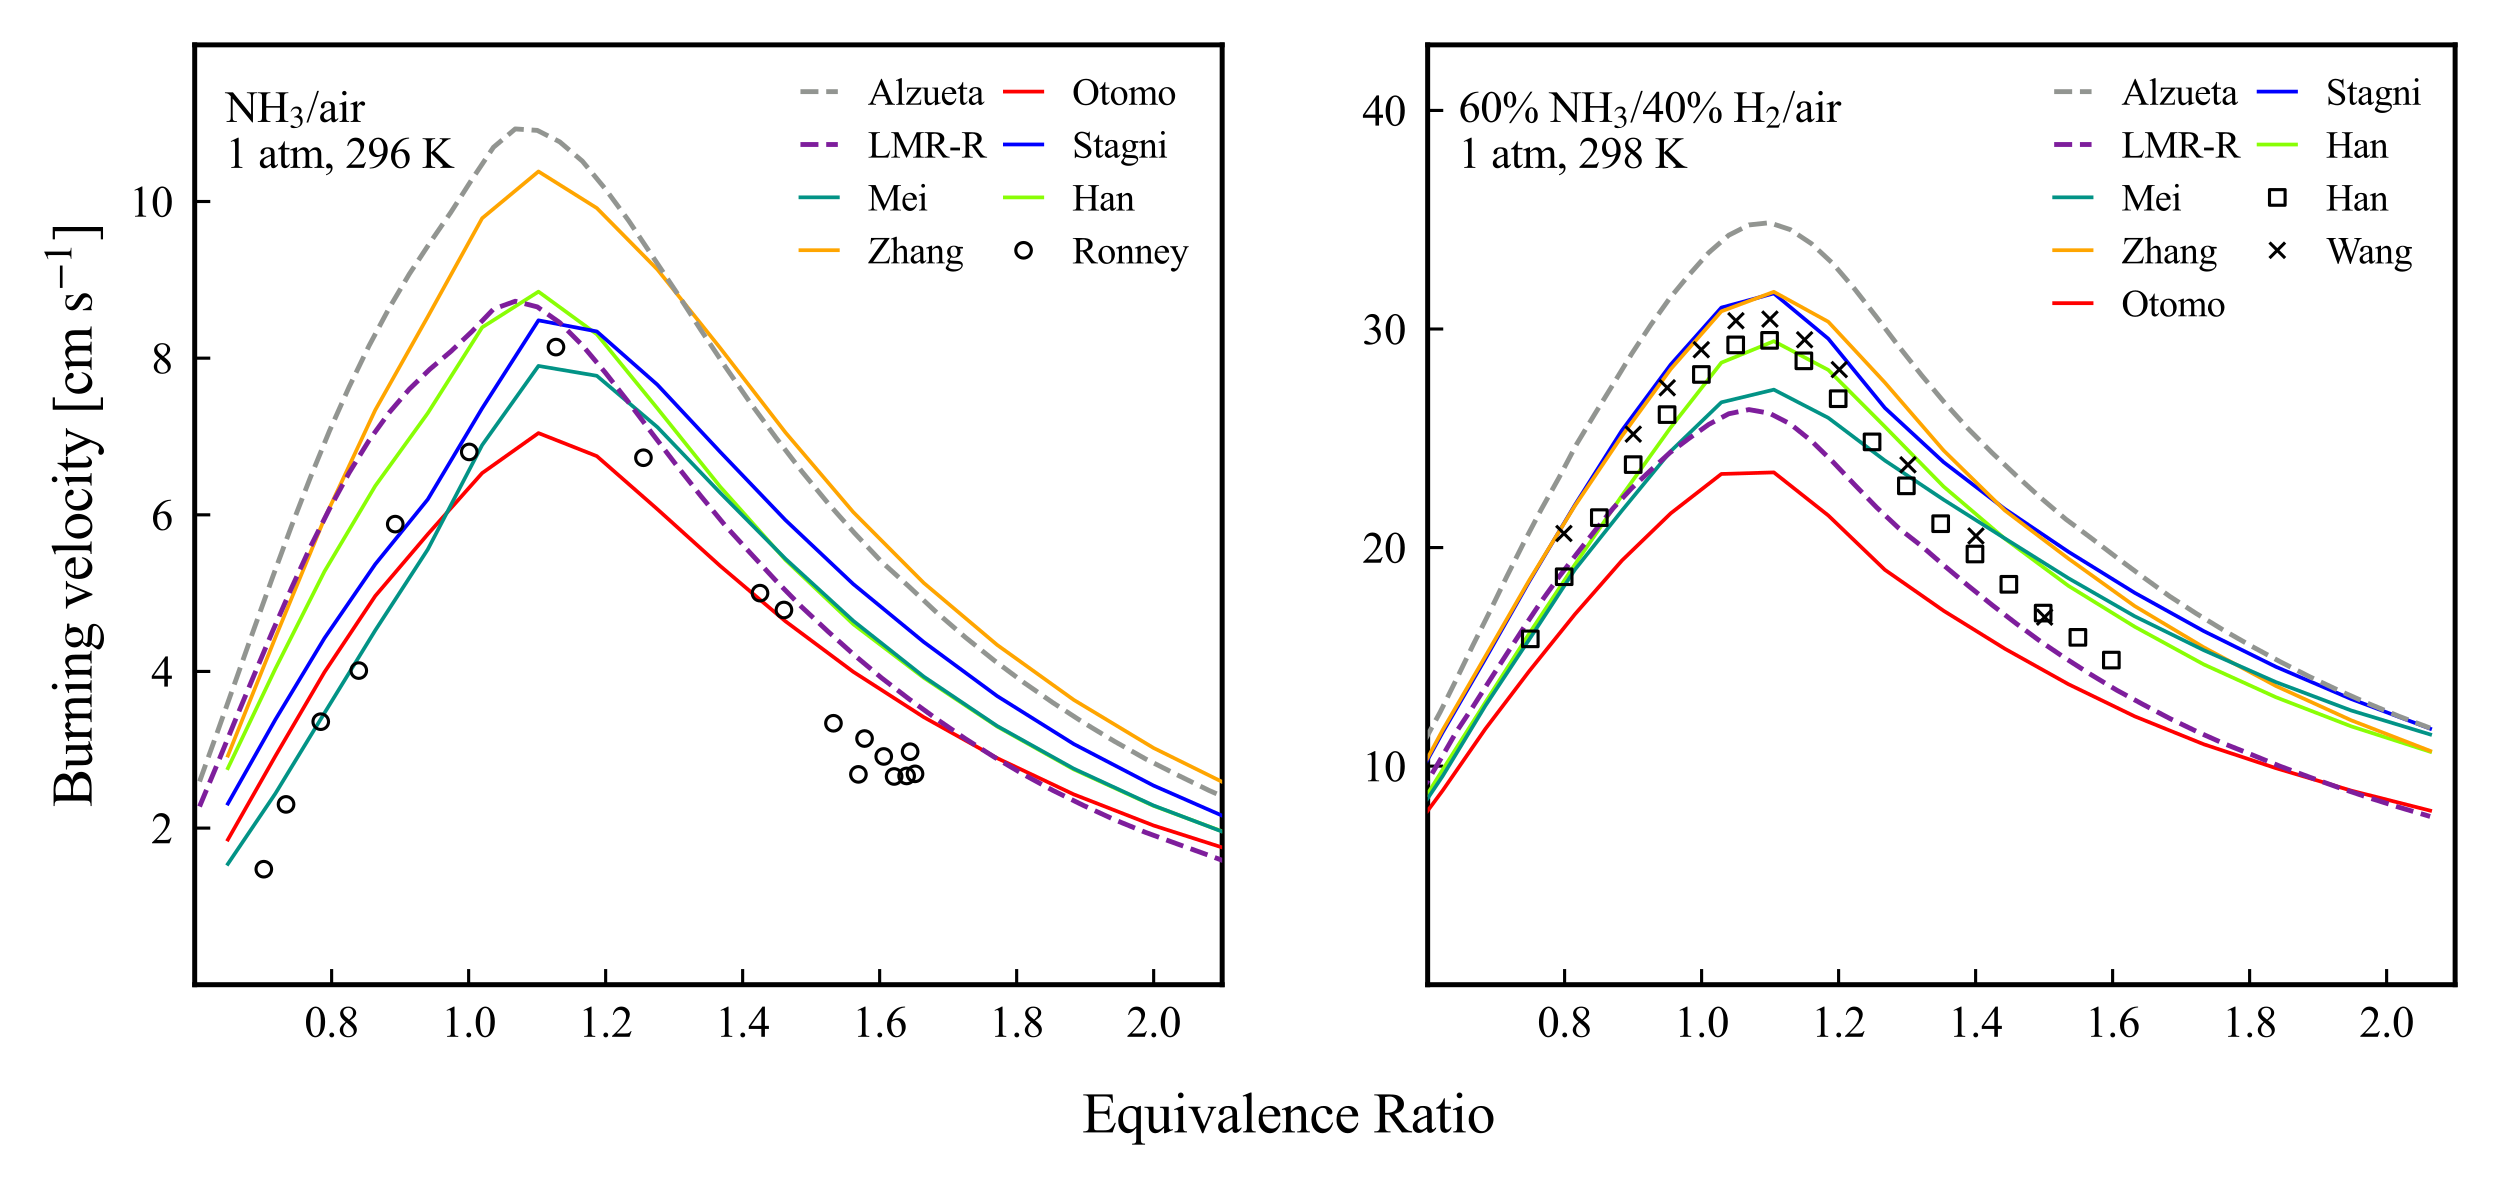 <?xml version="1.0" encoding="utf-8" standalone="no"?>
<!DOCTYPE svg PUBLIC "-//W3C//DTD SVG 1.1//EN"
  "http://www.w3.org/Graphics/SVG/1.1/DTD/svg11.dtd">
<svg xmlns:xlink="http://www.w3.org/1999/xlink" width="401.14pt" height="190.826pt" viewBox="0 0 401.14 190.826" xmlns="http://www.w3.org/2000/svg" version="1.1">
 <defs>
  <style type="text/css">*{stroke-linejoin: round; stroke-linecap: butt}</style>
 </defs>
 <g id="figure_1">
  <g id="patch_1">
   <path d="M 0 190.826 
L 401.14 190.826 
L 401.14 0 
L 0 0 
z
" style="fill: #ffffff"/>
  </g>
  <g id="axes_1">
   <g id="patch_2">
    <path d="M 31.24 157.997 
L 196.104 157.997 
L 196.104 7.2 
L 31.24 7.2 
z
" style="fill: #ffffff"/>
   </g>
   <g id="matplotlib.axis_1">
    <g id="xtick_1">
     <g id="line2d_1">
      <defs>
       <path id="m215c30260b" d="M 0 0 
L 0 -2.5 
" style="stroke: #000000; stroke-width: 0.5"/>
      </defs>
      <g>
       <use xlink:href="#m215c30260b" x="53.212" y="157.997" style="stroke: #000000; stroke-width: 0.5"/>
      </g>
     </g>
     <g id="text_1">
      <!-- 0.8 -->
      <g transform="translate(48.837 166.357) scale(0.07 -0.07)">
       <defs>
        <path id="TimesNewRomanPSMT-30" d="M 231 2094 
Q 231 2819 450 3342 
Q 669 3866 1031 4122 
Q 1313 4325 1613 4325 
Q 2100 4325 2488 3828 
Q 2972 3213 2972 2159 
Q 2972 1422 2759 906 
Q 2547 391 2217 158 
Q 1888 -75 1581 -75 
Q 975 -75 572 641 
Q 231 1244 231 2094 
z
M 844 2016 
Q 844 1141 1059 588 
Q 1238 122 1591 122 
Q 1759 122 1940 273 
Q 2122 425 2216 781 
Q 2359 1319 2359 2297 
Q 2359 3022 2209 3506 
Q 2097 3866 1919 4016 
Q 1791 4119 1609 4119 
Q 1397 4119 1231 3928 
Q 1006 3669 925 3112 
Q 844 2556 844 2016 
z
" transform="scale(0.016)"/>
        <path id="TimesNewRomanPSMT-2e" d="M 800 606 
Q 947 606 1047 504 
Q 1147 403 1147 259 
Q 1147 116 1045 14 
Q 944 -88 800 -88 
Q 656 -88 554 14 
Q 453 116 453 259 
Q 453 406 554 506 
Q 656 606 800 606 
z
" transform="scale(0.016)"/>
        <path id="TimesNewRomanPSMT-38" d="M 1228 2134 
Q 725 2547 579 2797 
Q 434 3047 434 3316 
Q 434 3728 753 4026 
Q 1072 4325 1600 4325 
Q 2113 4325 2425 4047 
Q 2738 3769 2738 3413 
Q 2738 3175 2569 2928 
Q 2400 2681 1866 2347 
Q 2416 1922 2594 1678 
Q 2831 1359 2831 1006 
Q 2831 559 2490 242 
Q 2150 -75 1597 -75 
Q 994 -75 656 303 
Q 388 606 388 966 
Q 388 1247 577 1523 
Q 766 1800 1228 2134 
z
M 1719 2469 
Q 2094 2806 2194 3001 
Q 2294 3197 2294 3444 
Q 2294 3772 2109 3958 
Q 1925 4144 1606 4144 
Q 1288 4144 1088 3959 
Q 888 3775 888 3528 
Q 888 3366 970 3203 
Q 1053 3041 1206 2894 
L 1719 2469 
z
M 1375 2016 
Q 1116 1797 991 1539 
Q 866 1281 866 981 
Q 866 578 1086 336 
Q 1306 94 1647 94 
Q 1984 94 2187 284 
Q 2391 475 2391 747 
Q 2391 972 2272 1150 
Q 2050 1481 1375 2016 
z
" transform="scale(0.016)"/>
       </defs>
       <use xlink:href="#TimesNewRomanPSMT-30"/>
       <use xlink:href="#TimesNewRomanPSMT-2e" x="50"/>
       <use xlink:href="#TimesNewRomanPSMT-38" x="75"/>
      </g>
     </g>
    </g>
    <g id="xtick_2">
     <g id="line2d_2">
      <g>
       <use xlink:href="#m215c30260b" x="75.196" y="157.997" style="stroke: #000000; stroke-width: 0.5"/>
      </g>
     </g>
     <g id="text_2">
      <!-- 1.0 -->
      <g transform="translate(70.821 166.357) scale(0.07 -0.07)">
       <defs>
        <path id="TimesNewRomanPSMT-31" d="M 750 3822 
L 1781 4325 
L 1884 4325 
L 1884 747 
Q 1884 391 1914 303 
Q 1944 216 2037 169 
Q 2131 122 2419 116 
L 2419 0 
L 825 0 
L 825 116 
Q 1125 122 1212 167 
Q 1300 213 1334 289 
Q 1369 366 1369 747 
L 1369 3034 
Q 1369 3497 1338 3628 
Q 1316 3728 1258 3775 
Q 1200 3822 1119 3822 
Q 1003 3822 797 3725 
L 750 3822 
z
" transform="scale(0.016)"/>
       </defs>
       <use xlink:href="#TimesNewRomanPSMT-31"/>
       <use xlink:href="#TimesNewRomanPSMT-2e" x="50"/>
       <use xlink:href="#TimesNewRomanPSMT-30" x="75"/>
      </g>
     </g>
    </g>
    <g id="xtick_3">
     <g id="line2d_3">
      <g>
       <use xlink:href="#m215c30260b" x="97.179" y="157.997" style="stroke: #000000; stroke-width: 0.5"/>
      </g>
     </g>
     <g id="text_3">
      <!-- 1.2 -->
      <g transform="translate(92.804 166.357) scale(0.07 -0.07)">
       <defs>
        <path id="TimesNewRomanPSMT-32" d="M 2934 816 
L 2638 0 
L 138 0 
L 138 116 
Q 1241 1122 1691 1759 
Q 2141 2397 2141 2925 
Q 2141 3328 1894 3587 
Q 1647 3847 1303 3847 
Q 991 3847 742 3664 
Q 494 3481 375 3128 
L 259 3128 
Q 338 3706 661 4015 
Q 984 4325 1469 4325 
Q 1984 4325 2329 3994 
Q 2675 3663 2675 3213 
Q 2675 2891 2525 2569 
Q 2294 2063 1775 1497 
Q 997 647 803 472 
L 1909 472 
Q 2247 472 2383 497 
Q 2519 522 2628 598 
Q 2738 675 2819 816 
L 2934 816 
z
" transform="scale(0.016)"/>
       </defs>
       <use xlink:href="#TimesNewRomanPSMT-31"/>
       <use xlink:href="#TimesNewRomanPSMT-2e" x="50"/>
       <use xlink:href="#TimesNewRomanPSMT-32" x="75"/>
      </g>
     </g>
    </g>
    <g id="xtick_4">
     <g id="line2d_4">
      <g>
       <use xlink:href="#m215c30260b" x="119.162" y="157.997" style="stroke: #000000; stroke-width: 0.5"/>
      </g>
     </g>
     <g id="text_4">
      <!-- 1.4 -->
      <g transform="translate(114.787 166.357) scale(0.07 -0.07)">
       <defs>
        <path id="TimesNewRomanPSMT-34" d="M 2978 1563 
L 2978 1119 
L 2409 1119 
L 2409 0 
L 1894 0 
L 1894 1119 
L 100 1119 
L 100 1519 
L 2066 4325 
L 2409 4325 
L 2409 1563 
L 2978 1563 
z
M 1894 1563 
L 1894 3666 
L 406 1563 
L 1894 1563 
z
" transform="scale(0.016)"/>
       </defs>
       <use xlink:href="#TimesNewRomanPSMT-31"/>
       <use xlink:href="#TimesNewRomanPSMT-2e" x="50"/>
       <use xlink:href="#TimesNewRomanPSMT-34" x="75"/>
      </g>
     </g>
    </g>
    <g id="xtick_5">
     <g id="line2d_5">
      <g>
       <use xlink:href="#m215c30260b" x="141.145" y="157.997" style="stroke: #000000; stroke-width: 0.5"/>
      </g>
     </g>
     <g id="text_5">
      <!-- 1.6 -->
      <g transform="translate(136.77 166.357) scale(0.07 -0.07)">
       <defs>
        <path id="TimesNewRomanPSMT-36" d="M 2869 4325 
L 2869 4209 
Q 2456 4169 2195 4045 
Q 1934 3922 1679 3669 
Q 1425 3416 1258 3105 
Q 1091 2794 978 2366 
Q 1428 2675 1881 2675 
Q 2316 2675 2634 2325 
Q 2953 1975 2953 1425 
Q 2953 894 2631 456 
Q 2244 -75 1606 -75 
Q 1172 -75 869 213 
Q 275 772 275 1663 
Q 275 2231 503 2743 
Q 731 3256 1154 3653 
Q 1578 4050 1965 4187 
Q 2353 4325 2688 4325 
L 2869 4325 
z
M 925 2138 
Q 869 1716 869 1456 
Q 869 1156 980 804 
Q 1091 453 1309 247 
Q 1469 100 1697 100 
Q 1969 100 2183 356 
Q 2397 613 2397 1088 
Q 2397 1622 2184 2012 
Q 1972 2403 1581 2403 
Q 1463 2403 1327 2353 
Q 1191 2303 925 2138 
z
" transform="scale(0.016)"/>
       </defs>
       <use xlink:href="#TimesNewRomanPSMT-31"/>
       <use xlink:href="#TimesNewRomanPSMT-2e" x="50"/>
       <use xlink:href="#TimesNewRomanPSMT-36" x="75"/>
      </g>
     </g>
    </g>
    <g id="xtick_6">
     <g id="line2d_6">
      <g>
       <use xlink:href="#m215c30260b" x="163.129" y="157.997" style="stroke: #000000; stroke-width: 0.5"/>
      </g>
     </g>
     <g id="text_6">
      <!-- 1.8 -->
      <g transform="translate(158.754 166.357) scale(0.07 -0.07)">
       <use xlink:href="#TimesNewRomanPSMT-31"/>
       <use xlink:href="#TimesNewRomanPSMT-2e" x="50"/>
       <use xlink:href="#TimesNewRomanPSMT-38" x="75"/>
      </g>
     </g>
    </g>
    <g id="xtick_7">
     <g id="line2d_7">
      <g>
       <use xlink:href="#m215c30260b" x="185.112" y="157.997" style="stroke: #000000; stroke-width: 0.5"/>
      </g>
     </g>
     <g id="text_7">
      <!-- 2.0 -->
      <g transform="translate(180.737 166.357) scale(0.07 -0.07)">
       <use xlink:href="#TimesNewRomanPSMT-32"/>
       <use xlink:href="#TimesNewRomanPSMT-2e" x="50"/>
       <use xlink:href="#TimesNewRomanPSMT-30" x="75"/>
      </g>
     </g>
    </g>
   </g>
   <g id="matplotlib.axis_2">
    <g id="ytick_1">
     <g id="line2d_8">
      <defs>
       <path id="m56f96aafa4" d="M 0 0 
L 2.5 0 
" style="stroke: #000000; stroke-width: 0.5"/>
      </defs>
      <g>
       <use xlink:href="#m56f96aafa4" x="31.24" y="132.874" style="stroke: #000000; stroke-width: 0.5"/>
      </g>
     </g>
     <g id="text_8">
      <!-- 2 -->
      <g transform="translate(24.24 135.305) scale(0.07 -0.07)">
       <use xlink:href="#TimesNewRomanPSMT-32"/>
      </g>
     </g>
    </g>
    <g id="ytick_2">
     <g id="line2d_9">
      <g>
       <use xlink:href="#m56f96aafa4" x="31.24" y="107.739" style="stroke: #000000; stroke-width: 0.5"/>
      </g>
     </g>
     <g id="text_9">
      <!-- 4 -->
      <g transform="translate(24.24 110.169) scale(0.07 -0.07)">
       <use xlink:href="#TimesNewRomanPSMT-34"/>
      </g>
     </g>
    </g>
    <g id="ytick_3">
     <g id="line2d_10">
      <g>
       <use xlink:href="#m56f96aafa4" x="31.24" y="82.604" style="stroke: #000000; stroke-width: 0.5"/>
      </g>
     </g>
     <g id="text_10">
      <!-- 6 -->
      <g transform="translate(24.24 85.034) scale(0.07 -0.07)">
       <use xlink:href="#TimesNewRomanPSMT-36"/>
      </g>
     </g>
    </g>
    <g id="ytick_4">
     <g id="line2d_11">
      <g>
       <use xlink:href="#m56f96aafa4" x="31.24" y="57.469" style="stroke: #000000; stroke-width: 0.5"/>
      </g>
     </g>
     <g id="text_11">
      <!-- 8 -->
      <g transform="translate(24.24 59.899) scale(0.07 -0.07)">
       <use xlink:href="#TimesNewRomanPSMT-38"/>
      </g>
     </g>
    </g>
    <g id="ytick_5">
     <g id="line2d_12">
      <g>
       <use xlink:href="#m56f96aafa4" x="31.24" y="32.334" style="stroke: #000000; stroke-width: 0.5"/>
      </g>
     </g>
     <g id="text_12">
      <!-- 10 -->
      <g transform="translate(20.74 34.764) scale(0.07 -0.07)">
       <use xlink:href="#TimesNewRomanPSMT-31"/>
       <use xlink:href="#TimesNewRomanPSMT-30" x="50"/>
      </g>
     </g>
    </g>
    <g id="text_13">
     <!-- Burning velocity [cm $\rm s^{-1}$] -->
     <g transform="translate(14.76 129.488) rotate(-90) scale(0.09 -0.09)">
      <defs>
       <path id="TimesNewRomanPSMT-42" d="M 2956 2163 
Q 3397 2069 3616 1863 
Q 3919 1575 3919 1159 
Q 3919 844 3719 555 
Q 3519 266 3170 133 
Q 2822 0 2106 0 
L 106 0 
L 106 116 
L 266 116 
Q 531 116 647 284 
Q 719 394 719 750 
L 719 3488 
Q 719 3881 628 3984 
Q 506 4122 266 4122 
L 106 4122 
L 106 4238 
L 1938 4238 
Q 2450 4238 2759 4163 
Q 3228 4050 3475 3764 
Q 3722 3478 3722 3106 
Q 3722 2788 3528 2536 
Q 3334 2284 2956 2163 
z
M 1319 2331 
Q 1434 2309 1582 2298 
Q 1731 2288 1909 2288 
Q 2366 2288 2595 2386 
Q 2825 2484 2947 2687 
Q 3069 2891 3069 3131 
Q 3069 3503 2766 3765 
Q 2463 4028 1881 4028 
Q 1569 4028 1319 3959 
L 1319 2331 
z
M 1319 306 
Q 1681 222 2034 222 
Q 2600 222 2897 476 
Q 3194 731 3194 1106 
Q 3194 1353 3059 1581 
Q 2925 1809 2622 1940 
Q 2319 2072 1872 2072 
Q 1678 2072 1540 2065 
Q 1403 2059 1319 2044 
L 1319 306 
z
" transform="scale(0.016)"/>
       <path id="TimesNewRomanPSMT-75" d="M 2709 2863 
L 2709 1128 
Q 2709 631 2732 520 
Q 2756 409 2807 365 
Q 2859 322 2928 322 
Q 3025 322 3147 375 
L 3191 266 
L 2334 -88 
L 2194 -88 
L 2194 519 
Q 1825 119 1631 15 
Q 1438 -88 1222 -88 
Q 981 -88 804 51 
Q 628 191 559 409 
Q 491 628 491 1028 
L 491 2306 
Q 491 2509 447 2587 
Q 403 2666 317 2708 
Q 231 2750 6 2747 
L 6 2863 
L 1009 2863 
L 1009 947 
Q 1009 547 1148 422 
Q 1288 297 1484 297 
Q 1619 297 1789 381 
Q 1959 466 2194 703 
L 2194 2325 
Q 2194 2569 2105 2655 
Q 2016 2741 1734 2747 
L 1734 2863 
L 2709 2863 
z
" transform="scale(0.016)"/>
       <path id="TimesNewRomanPSMT-72" d="M 1038 2947 
L 1038 2303 
Q 1397 2947 1775 2947 
Q 1947 2947 2059 2842 
Q 2172 2738 2172 2600 
Q 2172 2478 2090 2393 
Q 2009 2309 1897 2309 
Q 1788 2309 1652 2417 
Q 1516 2525 1450 2525 
Q 1394 2525 1328 2463 
Q 1188 2334 1038 2041 
L 1038 669 
Q 1038 431 1097 309 
Q 1138 225 1241 169 
Q 1344 113 1538 113 
L 1538 0 
L 72 0 
L 72 113 
Q 291 113 397 181 
Q 475 231 506 341 
Q 522 394 522 644 
L 522 1753 
Q 522 2253 501 2348 
Q 481 2444 426 2487 
Q 372 2531 291 2531 
Q 194 2531 72 2484 
L 41 2597 
L 906 2947 
L 1038 2947 
z
" transform="scale(0.016)"/>
       <path id="TimesNewRomanPSMT-6e" d="M 1034 2341 
Q 1538 2947 1994 2947 
Q 2228 2947 2397 2830 
Q 2566 2713 2666 2444 
Q 2734 2256 2734 1869 
L 2734 647 
Q 2734 375 2778 278 
Q 2813 200 2889 156 
Q 2966 113 3172 113 
L 3172 0 
L 1756 0 
L 1756 113 
L 1816 113 
Q 2016 113 2095 173 
Q 2175 234 2206 353 
Q 2219 400 2219 647 
L 2219 1819 
Q 2219 2209 2117 2386 
Q 2016 2563 1775 2563 
Q 1403 2563 1034 2156 
L 1034 647 
Q 1034 356 1069 288 
Q 1113 197 1189 155 
Q 1266 113 1500 113 
L 1500 0 
L 84 0 
L 84 113 
L 147 113 
Q 366 113 442 223 
Q 519 334 519 647 
L 519 1709 
Q 519 2225 495 2337 
Q 472 2450 423 2490 
Q 375 2531 294 2531 
Q 206 2531 84 2484 
L 38 2597 
L 900 2947 
L 1034 2947 
L 1034 2341 
z
" transform="scale(0.016)"/>
       <path id="TimesNewRomanPSMT-69" d="M 928 4444 
Q 1059 4444 1151 4351 
Q 1244 4259 1244 4128 
Q 1244 3997 1151 3903 
Q 1059 3809 928 3809 
Q 797 3809 703 3903 
Q 609 3997 609 4128 
Q 609 4259 701 4351 
Q 794 4444 928 4444 
z
M 1188 2947 
L 1188 647 
Q 1188 378 1227 289 
Q 1266 200 1342 156 
Q 1419 113 1622 113 
L 1622 0 
L 231 0 
L 231 113 
Q 441 113 512 153 
Q 584 194 626 287 
Q 669 381 669 647 
L 669 1750 
Q 669 2216 641 2353 
Q 619 2453 572 2492 
Q 525 2531 444 2531 
Q 356 2531 231 2484 
L 188 2597 
L 1050 2947 
L 1188 2947 
z
" transform="scale(0.016)"/>
       <path id="TimesNewRomanPSMT-67" d="M 966 1044 
Q 703 1172 562 1401 
Q 422 1631 422 1909 
Q 422 2334 742 2640 
Q 1063 2947 1563 2947 
Q 1972 2947 2272 2747 
L 2878 2747 
Q 3013 2747 3034 2739 
Q 3056 2731 3066 2713 
Q 3084 2684 3084 2613 
Q 3084 2531 3069 2500 
Q 3059 2484 3036 2475 
Q 3013 2466 2878 2466 
L 2506 2466 
Q 2681 2241 2681 1891 
Q 2681 1491 2375 1206 
Q 2069 922 1553 922 
Q 1341 922 1119 984 
Q 981 866 932 777 
Q 884 688 884 625 
Q 884 572 936 522 
Q 988 472 1138 450 
Q 1225 438 1575 428 
Q 2219 413 2409 384 
Q 2700 344 2873 169 
Q 3047 -6 3047 -263 
Q 3047 -616 2716 -925 
Q 2228 -1381 1444 -1381 
Q 841 -1381 425 -1109 
Q 191 -953 191 -784 
Q 191 -709 225 -634 
Q 278 -519 444 -313 
Q 466 -284 763 25 
Q 600 122 533 198 
Q 466 275 466 372 
Q 466 481 555 628 
Q 644 775 966 1044 
z
M 1509 2797 
Q 1278 2797 1122 2612 
Q 966 2428 966 2047 
Q 966 1553 1178 1281 
Q 1341 1075 1591 1075 
Q 1828 1075 1981 1253 
Q 2134 1431 2134 1813 
Q 2134 2309 1919 2591 
Q 1759 2797 1509 2797 
z
M 934 0 
Q 788 -159 713 -296 
Q 638 -434 638 -550 
Q 638 -700 819 -813 
Q 1131 -1006 1722 -1006 
Q 2284 -1006 2551 -807 
Q 2819 -609 2819 -384 
Q 2819 -222 2659 -153 
Q 2497 -84 2016 -72 
Q 1313 -53 934 0 
z
" transform="scale(0.016)"/>
       <path id="TimesNewRomanPSMT-20" transform="scale(0.016)"/>
       <path id="TimesNewRomanPSMT-76" d="M 53 2863 
L 1400 2863 
L 1400 2747 
L 1313 2747 
Q 1191 2747 1127 2687 
Q 1063 2628 1063 2528 
Q 1063 2419 1128 2269 
L 1794 688 
L 2463 2328 
Q 2534 2503 2534 2594 
Q 2534 2638 2509 2666 
Q 2475 2713 2422 2730 
Q 2369 2747 2206 2747 
L 2206 2863 
L 3141 2863 
L 3141 2747 
Q 2978 2734 2916 2681 
Q 2806 2588 2719 2369 
L 1703 -88 
L 1575 -88 
L 553 2328 
Q 484 2497 421 2570 
Q 359 2644 263 2694 
Q 209 2722 53 2747 
L 53 2863 
z
" transform="scale(0.016)"/>
       <path id="TimesNewRomanPSMT-65" d="M 681 1784 
Q 678 1147 991 784 
Q 1303 422 1725 422 
Q 2006 422 2214 576 
Q 2422 731 2563 1106 
L 2659 1044 
Q 2594 616 2278 264 
Q 1963 -88 1488 -88 
Q 972 -88 605 314 
Q 238 716 238 1394 
Q 238 2128 614 2539 
Q 991 2950 1559 2950 
Q 2041 2950 2350 2633 
Q 2659 2316 2659 1784 
L 681 1784 
z
M 681 1966 
L 2006 1966 
Q 1991 2241 1941 2353 
Q 1863 2528 1708 2628 
Q 1553 2728 1384 2728 
Q 1125 2728 920 2526 
Q 716 2325 681 1966 
z
" transform="scale(0.016)"/>
       <path id="TimesNewRomanPSMT-6c" d="M 1184 4444 
L 1184 647 
Q 1184 378 1223 290 
Q 1263 203 1344 158 
Q 1425 113 1647 113 
L 1647 0 
L 244 0 
L 244 113 
Q 441 113 512 153 
Q 584 194 625 287 
Q 666 381 666 647 
L 666 3247 
Q 666 3731 644 3842 
Q 622 3953 573 3993 
Q 525 4034 450 4034 
Q 369 4034 244 3984 
L 191 4094 
L 1044 4444 
L 1184 4444 
z
" transform="scale(0.016)"/>
       <path id="TimesNewRomanPSMT-6f" d="M 1600 2947 
Q 2250 2947 2644 2453 
Q 2978 2031 2978 1484 
Q 2978 1100 2793 706 
Q 2609 313 2286 112 
Q 1963 -88 1566 -88 
Q 919 -88 538 428 
Q 216 863 216 1403 
Q 216 1797 411 2186 
Q 606 2575 925 2761 
Q 1244 2947 1600 2947 
z
M 1503 2744 
Q 1338 2744 1170 2645 
Q 1003 2547 900 2300 
Q 797 2053 797 1666 
Q 797 1041 1045 587 
Q 1294 134 1700 134 
Q 2003 134 2200 384 
Q 2397 634 2397 1244 
Q 2397 2006 2069 2444 
Q 1847 2744 1503 2744 
z
" transform="scale(0.016)"/>
       <path id="TimesNewRomanPSMT-63" d="M 2631 1088 
Q 2516 522 2178 217 
Q 1841 -88 1431 -88 
Q 944 -88 581 321 
Q 219 731 219 1428 
Q 219 2103 620 2525 
Q 1022 2947 1584 2947 
Q 2006 2947 2278 2723 
Q 2550 2500 2550 2259 
Q 2550 2141 2473 2067 
Q 2397 1994 2259 1994 
Q 2075 1994 1981 2113 
Q 1928 2178 1911 2362 
Q 1894 2547 1784 2644 
Q 1675 2738 1481 2738 
Q 1169 2738 978 2506 
Q 725 2200 725 1697 
Q 725 1184 976 792 
Q 1228 400 1656 400 
Q 1963 400 2206 609 
Q 2378 753 2541 1131 
L 2631 1088 
z
" transform="scale(0.016)"/>
       <path id="TimesNewRomanPSMT-74" d="M 1031 3803 
L 1031 2863 
L 1700 2863 
L 1700 2644 
L 1031 2644 
L 1031 788 
Q 1031 509 1111 412 
Q 1191 316 1316 316 
Q 1419 316 1516 380 
Q 1613 444 1666 569 
L 1788 569 
Q 1678 263 1478 108 
Q 1278 -47 1066 -47 
Q 922 -47 784 33 
Q 647 113 581 261 
Q 516 409 516 719 
L 516 2644 
L 63 2644 
L 63 2747 
Q 234 2816 414 2980 
Q 594 3144 734 3369 
Q 806 3488 934 3803 
L 1031 3803 
z
" transform="scale(0.016)"/>
       <path id="TimesNewRomanPSMT-79" d="M 38 2863 
L 1372 2863 
L 1372 2747 
L 1306 2747 
Q 1166 2747 1095 2686 
Q 1025 2625 1025 2534 
Q 1025 2413 1128 2197 
L 1825 753 
L 2466 2334 
Q 2519 2463 2519 2588 
Q 2519 2644 2497 2672 
Q 2472 2706 2419 2726 
Q 2366 2747 2231 2747 
L 2231 2863 
L 3163 2863 
L 3163 2747 
Q 3047 2734 2984 2696 
Q 2922 2659 2847 2556 
Q 2819 2513 2741 2316 
L 1575 -541 
Q 1406 -956 1132 -1168 
Q 859 -1381 606 -1381 
Q 422 -1381 303 -1275 
Q 184 -1169 184 -1031 
Q 184 -900 270 -820 
Q 356 -741 506 -741 
Q 609 -741 788 -809 
Q 913 -856 944 -856 
Q 1038 -856 1148 -759 
Q 1259 -663 1372 -384 
L 1575 113 
L 547 2272 
Q 500 2369 397 2513 
Q 319 2622 269 2659 
Q 197 2709 38 2747 
L 38 2863 
z
" transform="scale(0.016)"/>
       <path id="TimesNewRomanPSMT-5b" d="M 1900 -1269 
L 525 -1269 
L 525 4334 
L 1900 4334 
L 1900 4088 
L 994 4088 
L 994 -1025 
L 1900 -1025 
L 1900 -1269 
z
" transform="scale(0.016)"/>
       <path id="TimesNewRomanPSMT-6d" d="M 1050 2338 
Q 1363 2650 1419 2697 
Q 1559 2816 1721 2881 
Q 1884 2947 2044 2947 
Q 2313 2947 2506 2790 
Q 2700 2634 2766 2338 
Q 3088 2713 3309 2830 
Q 3531 2947 3766 2947 
Q 3994 2947 4170 2830 
Q 4347 2713 4450 2447 
Q 4519 2266 4519 1878 
L 4519 647 
Q 4519 378 4559 278 
Q 4591 209 4675 161 
Q 4759 113 4950 113 
L 4950 0 
L 3538 0 
L 3538 113 
L 3597 113 
Q 3781 113 3884 184 
Q 3956 234 3988 344 
Q 4000 397 4000 647 
L 4000 1878 
Q 4000 2228 3916 2372 
Q 3794 2572 3525 2572 
Q 3359 2572 3192 2489 
Q 3025 2406 2788 2181 
L 2781 2147 
L 2788 2013 
L 2788 647 
Q 2788 353 2820 281 
Q 2853 209 2943 161 
Q 3034 113 3253 113 
L 3253 0 
L 1806 0 
L 1806 113 
Q 2044 113 2133 169 
Q 2222 225 2256 338 
Q 2272 391 2272 647 
L 2272 1878 
Q 2272 2228 2169 2381 
Q 2031 2581 1784 2581 
Q 1616 2581 1450 2491 
Q 1191 2353 1050 2181 
L 1050 647 
Q 1050 366 1089 281 
Q 1128 197 1204 155 
Q 1281 113 1516 113 
L 1516 0 
L 100 0 
L 100 113 
Q 297 113 375 155 
Q 453 197 493 289 
Q 534 381 534 647 
L 534 1741 
Q 534 2213 506 2350 
Q 484 2453 437 2492 
Q 391 2531 309 2531 
Q 222 2531 100 2484 
L 53 2597 
L 916 2947 
L 1050 2947 
L 1050 2338 
z
" transform="scale(0.016)"/>
       <path id="STIXGeneral-Regular-73" d="M 998 1926 
L 1664 1523 
Q 1984 1331 2105 1164 
Q 2227 998 2227 736 
Q 2227 416 1961 176 
Q 1696 -64 1331 -64 
Q 1030 -64 864 -6 
Q 691 51 570 51 
Q 461 51 416 -26 
L 333 -26 
L 333 979 
L 435 979 
Q 538 512 730 294 
Q 922 77 1248 77 
Q 1485 77 1632 211 
Q 1779 346 1779 550 
Q 1779 845 1440 1030 
L 1094 1222 
Q 326 1651 326 2150 
Q 326 2522 566 2730 
Q 806 2938 1210 2938 
Q 1491 2938 1638 2867 
Q 1754 2816 1818 2816 
Q 1862 2816 1920 2880 
L 1990 2880 
L 2022 2010 
L 1926 2010 
Q 1818 2445 1654 2621 
Q 1491 2797 1203 2797 
Q 986 2797 854 2688 
Q 723 2579 723 2362 
Q 723 2253 796 2128 
Q 870 2003 998 1926 
z
" transform="scale(0.016)"/>
       <path id="STIXGeneral-Regular-2212" d="M 3974 1408 
L 410 1408 
L 410 1830 
L 3974 1830 
L 3974 1408 
z
" transform="scale(0.016)"/>
       <path id="STIXGeneral-Regular-31" d="M 2522 0 
L 755 0 
L 755 96 
Q 1107 115 1235 227 
Q 1363 339 1363 608 
L 1363 3482 
Q 1363 3795 1171 3795 
Q 1082 3795 883 3718 
L 710 3654 
L 710 3744 
L 1856 4326 
L 1914 4307 
L 1914 486 
Q 1914 275 2042 185 
Q 2170 96 2522 96 
L 2522 0 
z
" transform="scale(0.016)"/>
       <path id="TimesNewRomanPSMT-5d" d="M 234 4334 
L 1609 4334 
L 1609 -1272 
L 234 -1272 
L 234 -1025 
L 1141 -1025 
L 1141 4088 
L 234 4088 
L 234 4334 
z
" transform="scale(0.016)"/>
      </defs>
      <use xlink:href="#TimesNewRomanPSMT-42" transform="translate(0 0.684)"/>
      <use xlink:href="#TimesNewRomanPSMT-75" transform="translate(66.699 0.684)"/>
      <use xlink:href="#TimesNewRomanPSMT-72" transform="translate(116.699 0.684)"/>
      <use xlink:href="#TimesNewRomanPSMT-6e" transform="translate(150 0.684)"/>
      <use xlink:href="#TimesNewRomanPSMT-69" transform="translate(200 0.684)"/>
      <use xlink:href="#TimesNewRomanPSMT-6e" transform="translate(227.783 0.684)"/>
      <use xlink:href="#TimesNewRomanPSMT-67" transform="translate(277.783 0.684)"/>
      <use xlink:href="#TimesNewRomanPSMT-20" transform="translate(327.783 0.684)"/>
      <use xlink:href="#TimesNewRomanPSMT-76" transform="translate(352.783 0.684)"/>
      <use xlink:href="#TimesNewRomanPSMT-65" transform="translate(402.783 0.684)"/>
      <use xlink:href="#TimesNewRomanPSMT-6c" transform="translate(447.168 0.684)"/>
      <use xlink:href="#TimesNewRomanPSMT-6f" transform="translate(474.951 0.684)"/>
      <use xlink:href="#TimesNewRomanPSMT-63" transform="translate(524.951 0.684)"/>
      <use xlink:href="#TimesNewRomanPSMT-69" transform="translate(569.336 0.684)"/>
      <use xlink:href="#TimesNewRomanPSMT-74" transform="translate(597.119 0.684)"/>
      <use xlink:href="#TimesNewRomanPSMT-79" transform="translate(624.902 0.684)"/>
      <use xlink:href="#TimesNewRomanPSMT-20" transform="translate(674.902 0.684)"/>
      <use xlink:href="#TimesNewRomanPSMT-5b" transform="translate(699.902 0.684)"/>
      <use xlink:href="#TimesNewRomanPSMT-63" transform="translate(733.203 0.684)"/>
      <use xlink:href="#TimesNewRomanPSMT-6d" transform="translate(777.588 0.684)"/>
      <use xlink:href="#TimesNewRomanPSMT-20" transform="translate(855.371 0.684)"/>
      <use xlink:href="#STIXGeneral-Regular-73" transform="translate(880.371 0.684)"/>
      <use xlink:href="#STIXGeneral-Regular-2212" transform="translate(920.846 36.684) scale(0.7)"/>
      <use xlink:href="#STIXGeneral-Regular-31" transform="translate(968.796 36.684) scale(0.7)"/>
      <use xlink:href="#TimesNewRomanPSMT-5d" transform="translate(1008.296 0.684)"/>
     </g>
    </g>
   </g>
   <g id="patch_3">
    <path d="M 31.24 157.997 
L 31.24 7.2 
" style="fill: none; stroke: #000000; stroke-width: 0.8; stroke-linejoin: miter; stroke-linecap: square"/>
   </g>
   <g id="patch_4">
    <path d="M 196.104 157.997 
L 196.104 7.2 
" style="fill: none; stroke: #000000; stroke-width: 0.8; stroke-linejoin: miter; stroke-linecap: square"/>
   </g>
   <g id="patch_5">
    <path d="M 31.24 157.997 
L 196.104 157.997 
" style="fill: none; stroke: #000000; stroke-width: 0.8; stroke-linejoin: miter; stroke-linecap: square"/>
   </g>
   <g id="patch_6">
    <path d="M 31.24 7.2 
L 196.104 7.2 
" style="fill: none; stroke: #000000; stroke-width: 0.8; stroke-linejoin: miter; stroke-linecap: square"/>
   </g>
   <g id="text_14">
    <!-- NH$_3$/air -->
    <g transform="translate(36.186 19.6) scale(0.07 -0.07)">
     <defs>
      <path id="TimesNewRomanPSMT-4e" d="M -84 4238 
L 1066 4238 
L 3656 1059 
L 3656 3503 
Q 3656 3894 3569 3991 
Q 3453 4122 3203 4122 
L 3056 4122 
L 3056 4238 
L 4531 4238 
L 4531 4122 
L 4381 4122 
Q 4113 4122 4000 3959 
Q 3931 3859 3931 3503 
L 3931 -69 
L 3819 -69 
L 1025 3344 
L 1025 734 
Q 1025 344 1109 247 
Q 1228 116 1475 116 
L 1625 116 
L 1625 0 
L 150 0 
L 150 116 
L 297 116 
Q 569 116 681 278 
Q 750 378 750 734 
L 750 3681 
Q 566 3897 470 3965 
Q 375 4034 191 4094 
Q 100 4122 -84 4122 
L -84 4238 
z
" transform="scale(0.016)"/>
      <path id="TimesNewRomanPSMT-48" d="M 1316 2272 
L 3284 2272 
L 3284 3484 
Q 3284 3809 3244 3913 
Q 3213 3991 3113 4047 
Q 2978 4122 2828 4122 
L 2678 4122 
L 2678 4238 
L 4491 4238 
L 4491 4122 
L 4341 4122 
Q 4191 4122 4056 4050 
Q 3956 4000 3920 3898 
Q 3884 3797 3884 3484 
L 3884 750 
Q 3884 428 3925 325 
Q 3956 247 4053 191 
Q 4191 116 4341 116 
L 4491 116 
L 4491 0 
L 2678 0 
L 2678 116 
L 2828 116 
Q 3088 116 3206 269 
Q 3284 369 3284 750 
L 3284 2041 
L 1316 2041 
L 1316 750 
Q 1316 428 1356 325 
Q 1388 247 1488 191 
Q 1622 116 1772 116 
L 1925 116 
L 1925 0 
L 109 0 
L 109 116 
L 259 116 
Q 522 116 641 269 
Q 716 369 716 750 
L 716 3484 
Q 716 3809 675 3913 
Q 644 3991 547 4047 
Q 409 4122 259 4122 
L 109 4122 
L 109 4238 
L 1925 4238 
L 1925 4122 
L 1772 4122 
Q 1622 4122 1488 4050 
Q 1391 4000 1353 3898 
Q 1316 3797 1316 3484 
L 1316 2272 
z
" transform="scale(0.016)"/>
      <path id="STIXGeneral-Regular-33" d="M 390 3264 
L 288 3290 
Q 435 3770 748 4048 
Q 1062 4326 1542 4326 
Q 1990 4326 2265 4083 
Q 2541 3840 2541 3450 
Q 2541 2925 1946 2566 
Q 2298 2413 2477 2227 
Q 2758 1914 2758 1402 
Q 2758 890 2464 506 
Q 2246 211 1840 60 
Q 1434 -90 979 -90 
Q 262 -90 262 275 
Q 262 378 339 442 
Q 416 506 525 506 
Q 685 506 915 339 
Q 1197 141 1466 141 
Q 1818 141 2058 425 
Q 2298 710 2298 1120 
Q 2298 1856 1632 2048 
Q 1434 2112 979 2112 
L 979 2202 
Q 1338 2323 1517 2432 
Q 2035 2726 2035 3290 
Q 2035 3610 1852 3776 
Q 1670 3942 1344 3942 
Q 768 3942 390 3264 
z
" transform="scale(0.016)"/>
      <path id="TimesNewRomanPSMT-2f" d="M 1794 4444 
L 259 -88 
L 9 -88 
L 1544 4444 
L 1794 4444 
z
" transform="scale(0.016)"/>
      <path id="TimesNewRomanPSMT-61" d="M 1822 413 
Q 1381 72 1269 19 
Q 1100 -59 909 -59 
Q 613 -59 420 144 
Q 228 347 228 678 
Q 228 888 322 1041 
Q 450 1253 767 1440 
Q 1084 1628 1822 1897 
L 1822 2009 
Q 1822 2438 1686 2597 
Q 1550 2756 1291 2756 
Q 1094 2756 978 2650 
Q 859 2544 859 2406 
L 866 2225 
Q 866 2081 792 2003 
Q 719 1925 600 1925 
Q 484 1925 411 2006 
Q 338 2088 338 2228 
Q 338 2497 613 2722 
Q 888 2947 1384 2947 
Q 1766 2947 2009 2819 
Q 2194 2722 2281 2516 
Q 2338 2381 2338 1966 
L 2338 994 
Q 2338 584 2353 492 
Q 2369 400 2405 369 
Q 2441 338 2488 338 
Q 2538 338 2575 359 
Q 2641 400 2828 588 
L 2828 413 
Q 2478 -56 2159 -56 
Q 2006 -56 1915 50 
Q 1825 156 1822 413 
z
M 1822 616 
L 1822 1706 
Q 1350 1519 1213 1441 
Q 966 1303 859 1153 
Q 753 1003 753 825 
Q 753 600 887 451 
Q 1022 303 1197 303 
Q 1434 303 1822 616 
z
" transform="scale(0.016)"/>
     </defs>
     <use xlink:href="#TimesNewRomanPSMT-4e" transform="translate(0 0.562)"/>
     <use xlink:href="#TimesNewRomanPSMT-48" transform="translate(72.217 0.562)"/>
     <use xlink:href="#STIXGeneral-Regular-33" transform="translate(145.977 -12.666) scale(0.7)"/>
     <use xlink:href="#TimesNewRomanPSMT-2f" transform="translate(185.386 0.562)"/>
     <use xlink:href="#TimesNewRomanPSMT-61" transform="translate(213.169 0.562)"/>
     <use xlink:href="#TimesNewRomanPSMT-69" transform="translate(257.554 0.562)"/>
     <use xlink:href="#TimesNewRomanPSMT-72" transform="translate(285.337 0.562)"/>
    </g>
    <!-- 1 atm, 296 K -->
    <g transform="translate(36.186 26.931) scale(0.07 -0.07)">
     <defs>
      <path id="TimesNewRomanPSMT-2c" d="M 344 -1066 
L 344 -928 
Q 666 -822 842 -598 
Q 1019 -375 1019 -125 
Q 1019 -66 991 -25 
Q 969 3 947 3 
Q 913 3 797 -59 
Q 741 -88 678 -88 
Q 525 -88 434 3 
Q 344 94 344 253 
Q 344 406 461 515 
Q 578 625 747 625 
Q 953 625 1114 445 
Q 1275 266 1275 -31 
Q 1275 -353 1051 -629 
Q 828 -906 344 -1066 
z
" transform="scale(0.016)"/>
      <path id="TimesNewRomanPSMT-39" d="M 338 -88 
L 338 28 
Q 744 34 1094 217 
Q 1444 400 1770 856 
Q 2097 1313 2225 1859 
Q 1734 1544 1338 1544 
Q 891 1544 572 1889 
Q 253 2234 253 2806 
Q 253 3363 572 3797 
Q 956 4325 1575 4325 
Q 2097 4325 2469 3894 
Q 2925 3359 2925 2575 
Q 2925 1869 2578 1258 
Q 2231 647 1613 244 
Q 1109 -88 516 -88 
L 338 -88 
z
M 2275 2091 
Q 2331 2497 2331 2741 
Q 2331 3044 2228 3395 
Q 2125 3747 1936 3934 
Q 1747 4122 1506 4122 
Q 1228 4122 1018 3872 
Q 809 3622 809 3128 
Q 809 2469 1088 2097 
Q 1291 1828 1588 1828 
Q 1731 1828 1928 1897 
Q 2125 1966 2275 2091 
z
" transform="scale(0.016)"/>
      <path id="TimesNewRomanPSMT-4b" d="M 1913 2350 
L 3475 797 
Q 3859 413 4131 273 
Q 4403 134 4675 116 
L 4675 0 
L 2659 0 
L 2659 116 
Q 2841 116 2920 177 
Q 3000 238 3000 313 
Q 3000 388 2970 447 
Q 2941 506 2775 669 
L 1313 2116 
L 1313 750 
Q 1313 428 1353 325 
Q 1384 247 1484 191 
Q 1619 116 1769 116 
L 1913 116 
L 1913 0 
L 106 0 
L 106 116 
L 256 116 
Q 519 116 638 269 
Q 713 369 713 750 
L 713 3488 
Q 713 3809 672 3916 
Q 641 3991 544 4047 
Q 406 4122 256 4122 
L 106 4122 
L 106 4238 
L 1913 4238 
L 1913 4122 
L 1769 4122 
Q 1622 4122 1484 4050 
Q 1388 4000 1350 3900 
Q 1313 3800 1313 3488 
L 1313 2191 
Q 1375 2250 1741 2588 
Q 2669 3438 2863 3722 
Q 2947 3847 2947 3941 
Q 2947 4013 2881 4067 
Q 2816 4122 2659 4122 
L 2563 4122 
L 2563 4238 
L 4119 4238 
L 4119 4122 
Q 3981 4119 3868 4084 
Q 3756 4050 3593 3951 
Q 3431 3853 3194 3634 
Q 3125 3572 2559 2994 
L 1913 2350 
z
" transform="scale(0.016)"/>
     </defs>
     <use xlink:href="#TimesNewRomanPSMT-31"/>
     <use xlink:href="#TimesNewRomanPSMT-20" x="50"/>
     <use xlink:href="#TimesNewRomanPSMT-61" x="75"/>
     <use xlink:href="#TimesNewRomanPSMT-74" x="119.385"/>
     <use xlink:href="#TimesNewRomanPSMT-6d" x="147.168"/>
     <use xlink:href="#TimesNewRomanPSMT-2c" x="224.951"/>
     <use xlink:href="#TimesNewRomanPSMT-20" x="249.951"/>
     <use xlink:href="#TimesNewRomanPSMT-32" x="274.951"/>
     <use xlink:href="#TimesNewRomanPSMT-39" x="324.951"/>
     <use xlink:href="#TimesNewRomanPSMT-36" x="374.951"/>
     <use xlink:href="#TimesNewRomanPSMT-20" x="424.951"/>
     <use xlink:href="#TimesNewRomanPSMT-4b" x="449.951"/>
    </g>
   </g>
   <g id="legend_1">
    <g id="line2d_13">
     <path d="M 128.436 14.7 
L 131.436 14.7 
L 134.436 14.7 
" style="fill: none; stroke-dasharray: 2.886,1.248; stroke-dashoffset: 0; stroke: #929591; stroke-width: 0.78"/>
    </g>
    <g id="text_15">
     <!-- Alzueta -->
     <g transform="translate(139.236 16.8) scale(0.06 -0.06)">
      <defs>
       <path id="TimesNewRomanPSMT-41" d="M 2928 1419 
L 1288 1419 
L 1000 750 
Q 894 503 894 381 
Q 894 284 986 211 
Q 1078 138 1384 116 
L 1384 0 
L 50 0 
L 50 116 
Q 316 163 394 238 
Q 553 388 747 847 
L 2238 4334 
L 2347 4334 
L 3822 809 
Q 4000 384 4145 257 
Q 4291 131 4550 116 
L 4550 0 
L 2878 0 
L 2878 116 
Q 3131 128 3220 200 
Q 3309 272 3309 375 
Q 3309 513 3184 809 
L 2928 1419 
z
M 2841 1650 
L 2122 3363 
L 1384 1650 
L 2841 1650 
z
" transform="scale(0.016)"/>
       <path id="TimesNewRomanPSMT-7a" d="M 2688 878 
L 2653 0 
L 128 0 
L 128 113 
L 2028 2644 
L 1091 2644 
Q 788 2644 694 2605 
Q 600 2566 541 2456 
Q 456 2300 444 2069 
L 319 2069 
L 338 2863 
L 2738 2863 
L 2738 2747 
L 819 209 
L 1863 209 
Q 2191 209 2308 264 
Q 2425 319 2497 456 
Q 2547 556 2581 878 
L 2688 878 
z
" transform="scale(0.016)"/>
      </defs>
      <use xlink:href="#TimesNewRomanPSMT-41"/>
      <use xlink:href="#TimesNewRomanPSMT-6c" x="72.217"/>
      <use xlink:href="#TimesNewRomanPSMT-7a" x="100"/>
      <use xlink:href="#TimesNewRomanPSMT-75" x="144.385"/>
      <use xlink:href="#TimesNewRomanPSMT-65" x="194.385"/>
      <use xlink:href="#TimesNewRomanPSMT-74" x="238.77"/>
      <use xlink:href="#TimesNewRomanPSMT-61" x="266.553"/>
     </g>
    </g>
    <g id="line2d_14">
     <path d="M 128.436 23.183 
L 131.436 23.183 
L 134.436 23.183 
" style="fill: none; stroke-dasharray: 2.886,1.248; stroke-dashoffset: 0; stroke: #7e1e9c; stroke-width: 0.78"/>
    </g>
    <g id="text_16">
     <!-- LMR-R -->
     <g transform="translate(139.236 25.283) scale(0.06 -0.06)">
      <defs>
       <path id="TimesNewRomanPSMT-4c" d="M 3669 1172 
L 3772 1150 
L 3409 0 
L 128 0 
L 128 116 
L 288 116 
Q 556 116 672 291 
Q 738 391 738 753 
L 738 3488 
Q 738 3884 650 3984 
Q 528 4122 288 4122 
L 128 4122 
L 128 4238 
L 2047 4238 
L 2047 4122 
Q 1709 4125 1573 4059 
Q 1438 3994 1388 3894 
Q 1338 3794 1338 3416 
L 1338 753 
Q 1338 494 1388 397 
Q 1425 331 1503 300 
Q 1581 269 1991 269 
L 2300 269 
Q 2788 269 2984 341 
Q 3181 413 3343 595 
Q 3506 778 3669 1172 
z
" transform="scale(0.016)"/>
       <path id="TimesNewRomanPSMT-4d" d="M 2619 0 
L 981 3566 
L 981 734 
Q 981 344 1066 247 
Q 1181 116 1431 116 
L 1581 116 
L 1581 0 
L 106 0 
L 106 116 
L 256 116 
Q 525 116 638 278 
Q 706 378 706 734 
L 706 3503 
Q 706 3784 644 3909 
Q 600 4000 483 4061 
Q 366 4122 106 4122 
L 106 4238 
L 1306 4238 
L 2844 922 
L 4356 4238 
L 5556 4238 
L 5556 4122 
L 5409 4122 
Q 5138 4122 5025 3959 
Q 4956 3859 4956 3503 
L 4956 734 
Q 4956 344 5044 247 
Q 5159 116 5409 116 
L 5556 116 
L 5556 0 
L 3756 0 
L 3756 116 
L 3906 116 
Q 4178 116 4288 278 
Q 4356 378 4356 734 
L 4356 3566 
L 2722 0 
L 2619 0 
z
" transform="scale(0.016)"/>
       <path id="TimesNewRomanPSMT-52" d="M 4325 0 
L 3194 0 
L 1759 1981 
Q 1600 1975 1500 1975 
Q 1459 1975 1412 1976 
Q 1366 1978 1316 1981 
L 1316 750 
Q 1316 350 1403 253 
Q 1522 116 1759 116 
L 1925 116 
L 1925 0 
L 109 0 
L 109 116 
L 269 116 
Q 538 116 653 291 
Q 719 388 719 750 
L 719 3488 
Q 719 3888 631 3984 
Q 509 4122 269 4122 
L 109 4122 
L 109 4238 
L 1653 4238 
Q 2328 4238 2648 4139 
Q 2969 4041 3192 3777 
Q 3416 3513 3416 3147 
Q 3416 2756 3161 2468 
Q 2906 2181 2372 2063 
L 3247 847 
Q 3547 428 3762 290 
Q 3978 153 4325 116 
L 4325 0 
z
M 1316 2178 
Q 1375 2178 1419 2176 
Q 1463 2175 1491 2175 
Q 2097 2175 2405 2437 
Q 2713 2700 2713 3106 
Q 2713 3503 2464 3751 
Q 2216 4000 1806 4000 
Q 1625 4000 1316 3941 
L 1316 2178 
z
" transform="scale(0.016)"/>
       <path id="TimesNewRomanPSMT-2d" d="M 259 1672 
L 1875 1672 
L 1875 1200 
L 259 1200 
L 259 1672 
z
" transform="scale(0.016)"/>
      </defs>
      <use xlink:href="#TimesNewRomanPSMT-4c"/>
      <use xlink:href="#TimesNewRomanPSMT-4d" x="61.084"/>
      <use xlink:href="#TimesNewRomanPSMT-52" x="150"/>
      <use xlink:href="#TimesNewRomanPSMT-2d" x="216.699"/>
      <use xlink:href="#TimesNewRomanPSMT-52" x="250"/>
     </g>
    </g>
    <g id="line2d_15">
     <path d="M 128.436 31.667 
L 131.436 31.667 
L 134.436 31.667 
" style="fill: none; stroke: #029386; stroke-width: 0.6; stroke-linecap: square"/>
    </g>
    <g id="text_17">
     <!-- Mei -->
     <g transform="translate(139.236 33.767) scale(0.06 -0.06)">
      <use xlink:href="#TimesNewRomanPSMT-4d"/>
      <use xlink:href="#TimesNewRomanPSMT-65" x="88.916"/>
      <use xlink:href="#TimesNewRomanPSMT-69" x="133.301"/>
     </g>
    </g>
    <g id="line2d_16">
     <path d="M 128.436 40.15 
L 131.436 40.15 
L 134.436 40.15 
" style="fill: none; stroke: #ffa500; stroke-width: 0.6; stroke-linecap: square"/>
    </g>
    <g id="text_18">
     <!-- Zhang -->
     <g transform="translate(139.236 42.25) scale(0.06 -0.06)">
      <defs>
       <path id="TimesNewRomanPSMT-5a" d="M 3681 4238 
L 897 256 
L 2634 256 
Q 3034 256 3248 431 
Q 3463 606 3628 1141 
L 3731 1122 
L 3531 0 
L 81 0 
L 81 116 
L 2800 3984 
L 1444 3984 
Q 1106 3984 954 3911 
Q 803 3838 723 3698 
Q 644 3559 578 3178 
L 459 3178 
L 547 4238 
L 3681 4238 
z
" transform="scale(0.016)"/>
       <path id="TimesNewRomanPSMT-68" d="M 1041 4444 
L 1041 2350 
Q 1388 2731 1591 2839 
Q 1794 2947 1997 2947 
Q 2241 2947 2416 2812 
Q 2591 2678 2675 2391 
Q 2734 2191 2734 1659 
L 2734 647 
Q 2734 375 2778 275 
Q 2809 200 2884 156 
Q 2959 113 3159 113 
L 3159 0 
L 1753 0 
L 1753 113 
L 1819 113 
Q 2019 113 2097 173 
Q 2175 234 2206 353 
Q 2216 403 2216 647 
L 2216 1659 
Q 2216 2128 2167 2275 
Q 2119 2422 2012 2495 
Q 1906 2569 1756 2569 
Q 1603 2569 1437 2487 
Q 1272 2406 1041 2159 
L 1041 647 
Q 1041 353 1073 281 
Q 1106 209 1195 161 
Q 1284 113 1503 113 
L 1503 0 
L 84 0 
L 84 113 
Q 275 113 384 172 
Q 447 203 484 290 
Q 522 378 522 647 
L 522 3238 
Q 522 3728 498 3840 
Q 475 3953 426 3993 
Q 378 4034 297 4034 
Q 231 4034 84 3984 
L 41 4094 
L 897 4444 
L 1041 4444 
z
" transform="scale(0.016)"/>
      </defs>
      <use xlink:href="#TimesNewRomanPSMT-5a"/>
      <use xlink:href="#TimesNewRomanPSMT-68" x="61.084"/>
      <use xlink:href="#TimesNewRomanPSMT-61" x="111.084"/>
      <use xlink:href="#TimesNewRomanPSMT-6e" x="155.469"/>
      <use xlink:href="#TimesNewRomanPSMT-67" x="205.469"/>
     </g>
    </g>
    <g id="line2d_17">
     <path d="M 161.238 14.7 
L 164.238 14.7 
L 167.238 14.7 
" style="fill: none; stroke: #ff0000; stroke-width: 0.6; stroke-linecap: square"/>
    </g>
    <g id="text_19">
     <!-- Otomo -->
     <g transform="translate(172.038 16.8) scale(0.06 -0.06)">
      <defs>
       <path id="TimesNewRomanPSMT-4f" d="M 2341 4334 
Q 3166 4334 3770 3707 
Q 4375 3081 4375 2144 
Q 4375 1178 3765 540 
Q 3156 -97 2291 -97 
Q 1416 -97 820 525 
Q 225 1147 225 2134 
Q 225 3144 913 3781 
Q 1509 4334 2341 4334 
z
M 2281 4106 
Q 1713 4106 1369 3684 
Q 941 3159 941 2147 
Q 941 1109 1384 550 
Q 1725 125 2284 125 
Q 2881 125 3270 590 
Q 3659 1056 3659 2059 
Q 3659 3147 3231 3681 
Q 2888 4106 2281 4106 
z
" transform="scale(0.016)"/>
      </defs>
      <use xlink:href="#TimesNewRomanPSMT-4f"/>
      <use xlink:href="#TimesNewRomanPSMT-74" x="72.217"/>
      <use xlink:href="#TimesNewRomanPSMT-6f" x="100"/>
      <use xlink:href="#TimesNewRomanPSMT-6d" x="150"/>
      <use xlink:href="#TimesNewRomanPSMT-6f" x="227.783"/>
     </g>
    </g>
    <g id="line2d_18">
     <path d="M 161.238 23.183 
L 164.238 23.183 
L 167.238 23.183 
" style="fill: none; stroke: #0000ff; stroke-width: 0.6; stroke-linecap: square"/>
    </g>
    <g id="text_20">
     <!-- Stagni -->
     <g transform="translate(172.038 25.283) scale(0.06 -0.06)">
      <defs>
       <path id="TimesNewRomanPSMT-53" d="M 2934 4334 
L 2934 2869 
L 2819 2869 
Q 2763 3291 2617 3541 
Q 2472 3791 2203 3937 
Q 1934 4084 1647 4084 
Q 1322 4084 1109 3886 
Q 897 3688 897 3434 
Q 897 3241 1031 3081 
Q 1225 2847 1953 2456 
Q 2547 2138 2764 1967 
Q 2981 1797 3098 1565 
Q 3216 1334 3216 1081 
Q 3216 600 2842 251 
Q 2469 -97 1881 -97 
Q 1697 -97 1534 -69 
Q 1438 -53 1133 45 
Q 828 144 747 144 
Q 669 144 623 97 
Q 578 50 556 -97 
L 441 -97 
L 441 1356 
L 556 1356 
Q 638 900 775 673 
Q 913 447 1195 297 
Q 1478 147 1816 147 
Q 2206 147 2432 353 
Q 2659 559 2659 841 
Q 2659 997 2573 1156 
Q 2488 1316 2306 1453 
Q 2184 1547 1640 1851 
Q 1097 2156 867 2337 
Q 638 2519 519 2737 
Q 400 2956 400 3219 
Q 400 3675 750 4004 
Q 1100 4334 1641 4334 
Q 1978 4334 2356 4169 
Q 2531 4091 2603 4091 
Q 2684 4091 2736 4139 
Q 2788 4188 2819 4334 
L 2934 4334 
z
" transform="scale(0.016)"/>
      </defs>
      <use xlink:href="#TimesNewRomanPSMT-53"/>
      <use xlink:href="#TimesNewRomanPSMT-74" x="55.615"/>
      <use xlink:href="#TimesNewRomanPSMT-61" x="83.398"/>
      <use xlink:href="#TimesNewRomanPSMT-67" x="127.783"/>
      <use xlink:href="#TimesNewRomanPSMT-6e" x="177.783"/>
      <use xlink:href="#TimesNewRomanPSMT-69" x="227.783"/>
     </g>
    </g>
    <g id="line2d_19">
     <path d="M 161.238 31.678 
L 164.238 31.678 
L 167.238 31.678 
" style="fill: none; stroke: #89fe05; stroke-width: 0.6; stroke-linecap: square"/>
    </g>
    <g id="text_21">
     <!-- Han -->
     <g transform="translate(172.038 33.778) scale(0.06 -0.06)">
      <use xlink:href="#TimesNewRomanPSMT-48"/>
      <use xlink:href="#TimesNewRomanPSMT-61" x="72.217"/>
      <use xlink:href="#TimesNewRomanPSMT-6e" x="116.602"/>
     </g>
    </g>
    <g id="line2d_20">
     <defs>
      <path id="m2c3811004f" d="M 0 1.25 
C 0.332 1.25 0.649 1.118 0.884 0.884 
C 1.118 0.649 1.25 0.332 1.25 0 
C 1.25 -0.332 1.118 -0.649 0.884 -0.884 
C 0.649 -1.118 0.332 -1.25 0 -1.25 
C -0.332 -1.25 -0.649 -1.118 -0.884 -0.884 
C -1.118 -0.649 -1.25 -0.332 -1.25 0 
C -1.25 0.332 -1.118 0.649 -0.884 0.884 
C -0.649 1.118 -0.332 1.25 0 1.25 
z
" style="stroke: #000000; stroke-width: 0.5"/>
     </defs>
     <g>
      <use xlink:href="#m2c3811004f" x="164.238" y="40.162" style="fill-opacity: 0; stroke: #000000; stroke-width: 0.5"/>
     </g>
    </g>
    <g id="text_22">
     <!-- Ronney -->
     <g transform="translate(172.038 42.262) scale(0.06 -0.06)">
      <use xlink:href="#TimesNewRomanPSMT-52"/>
      <use xlink:href="#TimesNewRomanPSMT-6f" x="66.699"/>
      <use xlink:href="#TimesNewRomanPSMT-6e" x="116.699"/>
      <use xlink:href="#TimesNewRomanPSMT-6e" x="166.699"/>
      <use xlink:href="#TimesNewRomanPSMT-65" x="216.699"/>
      <use xlink:href="#TimesNewRomanPSMT-79" x="261.084"/>
     </g>
    </g>
   </g>
   <g id="line2d_21">
    <path d="M 36.565 123.257 
L 44.188 107.295 
L 52.066 91.686 
L 60.212 77.969 
L 68.639 66.291 
L 77.363 52.531 
L 86.399 46.799 
L 95.765 53.637 
L 105.479 65.527 
L 115.56 78.101 
L 126.03 89.845 
L 136.912 100.156 
L 148.231 108.765 
L 160.013 116.59 
L 172.288 123.456 
L 185.086 129.303 
L 198.443 134.269 
L 212.396 138.44 
L 226.985 142.263 
" clip-path="url(#pf1cb55ca74)" style="fill: none; stroke: #89fe05; stroke-width: 0.6; stroke-linecap: square"/>
   </g>
   <g id="line2d_22">
    <path d="M 36.565 128.947 
L 44.188 115.457 
L 52.066 102.391 
L 60.212 90.53 
L 68.639 80.127 
L 77.363 65.512 
L 86.399 51.401 
L 95.765 53.183 
L 105.479 61.732 
L 115.56 72.519 
L 126.03 83.45 
L 136.912 93.72 
L 148.231 103.022 
L 160.013 111.696 
L 172.288 119.383 
L 185.086 126.048 
L 198.443 131.903 
L 212.396 136.744 
L 226.985 141.229 
" clip-path="url(#pf1cb55ca74)" style="fill: none; stroke: #0000ff; stroke-width: 0.6; stroke-linecap: square"/>
   </g>
   <g id="line2d_23">
    <path d="M 36.565 134.719 
L 44.188 121.308 
L 52.066 107.843 
L 60.212 95.625 
L 68.639 85.717 
L 77.363 75.909 
L 86.399 69.493 
L 95.765 73.191 
L 105.479 81.705 
L 115.56 90.809 
L 126.03 99.69 
L 136.912 107.798 
L 148.231 115.078 
L 160.013 121.658 
L 172.288 127.463 
L 185.086 132.454 
L 198.443 136.726 
L 212.396 140.718 
L 226.985 143.812 
" clip-path="url(#pf1cb55ca74)" style="fill: none; stroke: #ff0000; stroke-width: 0.6; stroke-linecap: square"/>
   </g>
   <g id="line2d_24">
    <path d="M 36.565 121.251 
L 44.188 102.289 
L 52.066 83.203 
L 60.212 65.794 
L 68.639 50.82 
L 77.363 35.02 
L 86.399 27.516 
L 95.765 33.392 
L 105.479 43.24 
L 115.56 55.841 
L 126.03 69.394 
L 136.912 82.177 
L 148.231 93.544 
L 160.013 103.492 
L 172.288 112.298 
L 185.086 120.012 
L 198.443 126.612 
L 212.396 132.333 
L 226.985 137.099 
" clip-path="url(#pf1cb55ca74)" style="fill: none; stroke: #ffa500; stroke-width: 0.6; stroke-linecap: square"/>
   </g>
   <g id="line2d_25">
    <path d="M 36.565 138.62 
L 44.188 127.323 
L 52.066 114.401 
L 60.212 101.145 
L 68.639 88.159 
L 77.363 71.418 
L 86.399 58.717 
L 95.765 60.301 
L 105.479 68.534 
L 115.56 79.081 
L 126.03 89.66 
L 136.912 99.617 
L 148.231 108.575 
L 160.013 116.5 
L 172.288 123.336 
L 185.086 129.248 
L 198.443 134.327 
L 212.396 138.819 
L 226.985 142.598 
" clip-path="url(#pf1cb55ca74)" style="fill: none; stroke: #029386; stroke-width: 0.6; stroke-linecap: square"/>
   </g>
   <g id="line2d_26">
    <path d="M 32.018 125.405 
L 34.887 117.445 
L 37.792 109.271 
L 40.734 100.969 
L 43.714 92.682 
L 46.732 84.514 
L 49.788 76.64 
L 52.885 69.094 
L 56.021 62.076 
L 59.199 55.513 
L 62.419 49.477 
L 65.682 43.962 
L 68.989 38.94 
L 72.341 34.068 
L 75.738 28.759 
L 79.181 23.629 
L 82.672 20.687 
L 86.212 20.92 
L 89.8 22.752 
L 93.44 25.853 
L 97.131 30.319 
L 100.875 35.409 
L 104.672 41.088 
L 108.525 46.866 
L 112.434 52.917 
L 116.4 58.872 
L 120.425 64.69 
L 124.51 70.232 
L 128.656 75.637 
L 132.865 80.751 
L 137.139 85.568 
L 141.478 90.161 
L 145.884 94.152 
L 150.359 98.343 
L 154.905 102.267 
L 159.523 105.97 
L 164.214 109.47 
L 168.981 112.779 
L 173.826 115.933 
L 178.75 118.911 
L 183.755 121.744 
L 188.844 124.313 
L 194.018 126.844 
L 199.28 129.152 
L 204.632 131.349 
L 210.075 133.39 
L 215.614 135.324 
L 221.25 137.001 
L 226.985 138.729 
" clip-path="url(#pf1cb55ca74)" style="fill: none; stroke-dasharray: 2.886,1.248; stroke-dashoffset: 0; stroke: #929591; stroke-width: 0.78"/>
   </g>
   <g id="line2d_27">
    <path d="M 32.018 129.414 
L 34.887 122.557 
L 37.792 115.463 
L 40.734 108.408 
L 43.714 101.348 
L 46.732 94.457 
L 49.788 87.786 
L 52.885 81.61 
L 56.021 75.854 
L 59.199 70.69 
L 62.419 66.236 
L 65.682 62.434 
L 68.989 59.227 
L 72.341 56.389 
L 75.738 53.177 
L 79.181 49.594 
L 82.672 48.335 
L 86.212 49.241 
L 89.8 51.754 
L 93.44 55.404 
L 97.131 59.794 
L 100.875 64.565 
L 104.672 69.59 
L 108.525 74.625 
L 112.434 79.562 
L 116.4 84.373 
L 120.425 88.772 
L 124.51 93.182 
L 128.656 97.41 
L 132.865 101.335 
L 137.139 105.16 
L 141.478 108.797 
L 145.884 112.181 
L 150.359 115.427 
L 154.905 118.539 
L 159.523 121.472 
L 164.214 124.258 
L 168.981 126.846 
L 173.826 129.227 
L 178.75 131.497 
L 183.755 133.543 
L 188.844 135.393 
L 194.018 137.266 
L 199.28 139.215 
L 204.632 140.804 
L 210.075 142.364 
L 215.614 143.78 
L 221.25 145.128 
L 226.985 146.414 
" clip-path="url(#pf1cb55ca74)" style="fill: none; stroke-dasharray: 2.886,1.248; stroke-dashoffset: 0; stroke: #7e1e9c; stroke-width: 0.78"/>
   </g>
   <g id="line2d_28">
    <g clip-path="url(#pf1cb55ca74)">
     <use xlink:href="#m2c3811004f" x="42.33" y="139.468" style="fill-opacity: 0; stroke: #000000; stroke-width: 0.5"/>
     <use xlink:href="#m2c3811004f" x="45.897" y="129.07" style="fill-opacity: 0; stroke: #000000; stroke-width: 0.5"/>
     <use xlink:href="#m2c3811004f" x="51.466" y="115.798" style="fill-opacity: 0; stroke: #000000; stroke-width: 0.5"/>
     <use xlink:href="#m2c3811004f" x="57.569" y="107.598" style="fill-opacity: 0; stroke: #000000; stroke-width: 0.5"/>
     <use xlink:href="#m2c3811004f" x="63.419" y="84.098" style="fill-opacity: 0; stroke: #000000; stroke-width: 0.5"/>
     <use xlink:href="#m2c3811004f" x="75.293" y="72.516" style="fill-opacity: 0; stroke: #000000; stroke-width: 0.5"/>
     <use xlink:href="#m2c3811004f" x="89.209" y="55.694" style="fill-opacity: 0; stroke: #000000; stroke-width: 0.5"/>
     <use xlink:href="#m2c3811004f" x="103.244" y="73.446" style="fill-opacity: 0; stroke: #000000; stroke-width: 0.5"/>
     <use xlink:href="#m2c3811004f" x="121.949" y="95.172" style="fill-opacity: 0; stroke: #000000; stroke-width: 0.5"/>
     <use xlink:href="#m2c3811004f" x="125.787" y="97.877" style="fill-opacity: 0; stroke: #000000; stroke-width: 0.5"/>
     <use xlink:href="#m2c3811004f" x="133.733" y="116.052" style="fill-opacity: 0; stroke: #000000; stroke-width: 0.5"/>
     <use xlink:href="#m2c3811004f" x="137.738" y="124.252" style="fill-opacity: 0; stroke: #000000; stroke-width: 0.5"/>
     <use xlink:href="#m2c3811004f" x="138.721" y="118.503" style="fill-opacity: 0; stroke: #000000; stroke-width: 0.5"/>
     <use xlink:href="#m2c3811004f" x="141.801" y="121.377" style="fill-opacity: 0; stroke: #000000; stroke-width: 0.5"/>
     <use xlink:href="#m2c3811004f" x="143.465" y="124.59" style="fill-opacity: 0; stroke: #000000; stroke-width: 0.5"/>
     <use xlink:href="#m2c3811004f" x="145.474" y="124.505" style="fill-opacity: 0; stroke: #000000; stroke-width: 0.5"/>
     <use xlink:href="#m2c3811004f" x="146.034" y="120.617" style="fill-opacity: 0; stroke: #000000; stroke-width: 0.5"/>
     <use xlink:href="#m2c3811004f" x="146.821" y="124.167" style="fill-opacity: 0; stroke: #000000; stroke-width: 0.5"/>
    </g>
   </g>
  </g>
  <g id="axes_2">
   <g id="patch_7">
    <path d="M 229.076 157.997 
L 393.94 157.997 
L 393.94 7.2 
L 229.076 7.2 
z
" style="fill: #ffffff"/>
   </g>
   <g id="matplotlib.axis_3">
    <g id="xtick_8">
     <g id="line2d_29">
      <g>
       <use xlink:href="#m215c30260b" x="251.049" y="157.997" style="stroke: #000000; stroke-width: 0.5"/>
      </g>
     </g>
     <g id="text_23">
      <!-- 0.8 -->
      <g transform="translate(246.674 166.357) scale(0.07 -0.07)">
       <use xlink:href="#TimesNewRomanPSMT-30"/>
       <use xlink:href="#TimesNewRomanPSMT-2e" x="50"/>
       <use xlink:href="#TimesNewRomanPSMT-38" x="75"/>
      </g>
     </g>
    </g>
    <g id="xtick_9">
     <g id="line2d_30">
      <g>
       <use xlink:href="#m215c30260b" x="273.032" y="157.997" style="stroke: #000000; stroke-width: 0.5"/>
      </g>
     </g>
     <g id="text_24">
      <!-- 1.0 -->
      <g transform="translate(268.657 166.357) scale(0.07 -0.07)">
       <use xlink:href="#TimesNewRomanPSMT-31"/>
       <use xlink:href="#TimesNewRomanPSMT-2e" x="50"/>
       <use xlink:href="#TimesNewRomanPSMT-30" x="75"/>
      </g>
     </g>
    </g>
    <g id="xtick_10">
     <g id="line2d_31">
      <g>
       <use xlink:href="#m215c30260b" x="295.015" y="157.997" style="stroke: #000000; stroke-width: 0.5"/>
      </g>
     </g>
     <g id="text_25">
      <!-- 1.2 -->
      <g transform="translate(290.64 166.357) scale(0.07 -0.07)">
       <use xlink:href="#TimesNewRomanPSMT-31"/>
       <use xlink:href="#TimesNewRomanPSMT-2e" x="50"/>
       <use xlink:href="#TimesNewRomanPSMT-32" x="75"/>
      </g>
     </g>
    </g>
    <g id="xtick_11">
     <g id="line2d_32">
      <g>
       <use xlink:href="#m215c30260b" x="316.999" y="157.997" style="stroke: #000000; stroke-width: 0.5"/>
      </g>
     </g>
     <g id="text_26">
      <!-- 1.4 -->
      <g transform="translate(312.624 166.357) scale(0.07 -0.07)">
       <use xlink:href="#TimesNewRomanPSMT-31"/>
       <use xlink:href="#TimesNewRomanPSMT-2e" x="50"/>
       <use xlink:href="#TimesNewRomanPSMT-34" x="75"/>
      </g>
     </g>
    </g>
    <g id="xtick_12">
     <g id="line2d_33">
      <g>
       <use xlink:href="#m215c30260b" x="338.982" y="157.997" style="stroke: #000000; stroke-width: 0.5"/>
      </g>
     </g>
     <g id="text_27">
      <!-- 1.6 -->
      <g transform="translate(334.607 166.357) scale(0.07 -0.07)">
       <use xlink:href="#TimesNewRomanPSMT-31"/>
       <use xlink:href="#TimesNewRomanPSMT-2e" x="50"/>
       <use xlink:href="#TimesNewRomanPSMT-36" x="75"/>
      </g>
     </g>
    </g>
    <g id="xtick_13">
     <g id="line2d_34">
      <g>
       <use xlink:href="#m215c30260b" x="360.965" y="157.997" style="stroke: #000000; stroke-width: 0.5"/>
      </g>
     </g>
     <g id="text_28">
      <!-- 1.8 -->
      <g transform="translate(356.59 166.357) scale(0.07 -0.07)">
       <use xlink:href="#TimesNewRomanPSMT-31"/>
       <use xlink:href="#TimesNewRomanPSMT-2e" x="50"/>
       <use xlink:href="#TimesNewRomanPSMT-38" x="75"/>
      </g>
     </g>
    </g>
    <g id="xtick_14">
     <g id="line2d_35">
      <g>
       <use xlink:href="#m215c30260b" x="382.948" y="157.997" style="stroke: #000000; stroke-width: 0.5"/>
      </g>
     </g>
     <g id="text_29">
      <!-- 2.0 -->
      <g transform="translate(378.573 166.357) scale(0.07 -0.07)">
       <use xlink:href="#TimesNewRomanPSMT-32"/>
       <use xlink:href="#TimesNewRomanPSMT-2e" x="50"/>
       <use xlink:href="#TimesNewRomanPSMT-30" x="75"/>
      </g>
     </g>
    </g>
   </g>
   <g id="matplotlib.axis_4">
    <g id="ytick_6">
     <g id="line2d_36">
      <g>
       <use xlink:href="#m56f96aafa4" x="229.076" y="122.93" style="stroke: #000000; stroke-width: 0.5"/>
      </g>
     </g>
     <g id="text_30">
      <!-- 10 -->
      <g transform="translate(218.576 125.361) scale(0.07 -0.07)">
       <use xlink:href="#TimesNewRomanPSMT-31"/>
       <use xlink:href="#TimesNewRomanPSMT-30" x="50"/>
      </g>
     </g>
    </g>
    <g id="ytick_7">
     <g id="line2d_37">
      <g>
       <use xlink:href="#m56f96aafa4" x="229.076" y="87.861" style="stroke: #000000; stroke-width: 0.5"/>
      </g>
     </g>
     <g id="text_31">
      <!-- 20 -->
      <g transform="translate(218.576 90.291) scale(0.07 -0.07)">
       <use xlink:href="#TimesNewRomanPSMT-32"/>
       <use xlink:href="#TimesNewRomanPSMT-30" x="50"/>
      </g>
     </g>
    </g>
    <g id="ytick_8">
     <g id="line2d_38">
      <g>
       <use xlink:href="#m56f96aafa4" x="229.076" y="52.791" style="stroke: #000000; stroke-width: 0.5"/>
      </g>
     </g>
     <g id="text_32">
      <!-- 30 -->
      <g transform="translate(218.576 55.221) scale(0.07 -0.07)">
       <defs>
        <path id="TimesNewRomanPSMT-33" d="M 325 3431 
Q 506 3859 782 4092 
Q 1059 4325 1472 4325 
Q 1981 4325 2253 3994 
Q 2459 3747 2459 3466 
Q 2459 3003 1878 2509 
Q 2269 2356 2469 2072 
Q 2669 1788 2669 1403 
Q 2669 853 2319 450 
Q 1863 -75 997 -75 
Q 569 -75 414 31 
Q 259 138 259 259 
Q 259 350 332 419 
Q 406 488 509 488 
Q 588 488 669 463 
Q 722 447 909 348 
Q 1097 250 1169 231 
Q 1284 197 1416 197 
Q 1734 197 1970 444 
Q 2206 691 2206 1028 
Q 2206 1275 2097 1509 
Q 2016 1684 1919 1775 
Q 1784 1900 1550 2001 
Q 1316 2103 1072 2103 
L 972 2103 
L 972 2197 
Q 1219 2228 1467 2375 
Q 1716 2522 1828 2728 
Q 1941 2934 1941 3181 
Q 1941 3503 1739 3701 
Q 1538 3900 1238 3900 
Q 753 3900 428 3381 
L 325 3431 
z
" transform="scale(0.016)"/>
       </defs>
       <use xlink:href="#TimesNewRomanPSMT-33"/>
       <use xlink:href="#TimesNewRomanPSMT-30" x="50"/>
      </g>
     </g>
    </g>
    <g id="ytick_9">
     <g id="line2d_39">
      <g>
       <use xlink:href="#m56f96aafa4" x="229.076" y="17.721" style="stroke: #000000; stroke-width: 0.5"/>
      </g>
     </g>
     <g id="text_33">
      <!-- 40 -->
      <g transform="translate(218.576 20.151) scale(0.07 -0.07)">
       <use xlink:href="#TimesNewRomanPSMT-34"/>
       <use xlink:href="#TimesNewRomanPSMT-30" x="50"/>
      </g>
     </g>
    </g>
   </g>
   <g id="patch_8">
    <path d="M 229.076 157.997 
L 229.076 7.2 
" style="fill: none; stroke: #000000; stroke-width: 0.8; stroke-linejoin: miter; stroke-linecap: square"/>
   </g>
   <g id="patch_9">
    <path d="M 393.94 157.997 
L 393.94 7.2 
" style="fill: none; stroke: #000000; stroke-width: 0.8; stroke-linejoin: miter; stroke-linecap: square"/>
   </g>
   <g id="patch_10">
    <path d="M 229.076 157.997 
L 393.94 157.997 
" style="fill: none; stroke: #000000; stroke-width: 0.8; stroke-linejoin: miter; stroke-linecap: square"/>
   </g>
   <g id="patch_11">
    <path d="M 229.076 7.2 
L 393.94 7.2 
" style="fill: none; stroke: #000000; stroke-width: 0.8; stroke-linejoin: miter; stroke-linecap: square"/>
   </g>
   <g id="text_34">
    <!-- 60% NH$_3$/40% H$_2$/air -->
    <g transform="translate(234.022 19.6) scale(0.07 -0.07)">
     <defs>
      <path id="TimesNewRomanPSMT-25" d="M 4350 4334 
L 1263 -175 
L 984 -175 
L 4072 4334 
L 4350 4334 
z
M 1138 4334 
Q 1559 4334 1792 3984 
Q 2025 3634 2025 3181 
Q 2025 2638 1762 2341 
Q 1500 2044 1131 2044 
Q 884 2044 678 2180 
Q 472 2316 348 2584 
Q 225 2853 225 3181 
Q 225 3509 350 3786 
Q 475 4063 692 4198 
Q 909 4334 1138 4334 
z
M 1128 4159 
Q 969 4159 845 3971 
Q 722 3784 722 3184 
Q 722 2750 791 2522 
Q 844 2350 956 2256 
Q 1022 2200 1119 2200 
Q 1269 2200 1375 2363 
Q 1531 2603 1531 3166 
Q 1531 3759 1378 4000 
Q 1278 4159 1128 4159 
z
M 4206 2103 
Q 4428 2103 4648 1962 
Q 4869 1822 4989 1553 
Q 5109 1284 5109 963 
Q 5109 409 4843 117 
Q 4578 -175 4216 -175 
Q 3988 -175 3773 -34 
Q 3559 106 3436 367 
Q 3313 628 3313 963 
Q 3313 1291 3436 1562 
Q 3559 1834 3773 1968 
Q 3988 2103 4206 2103 
z
M 4209 1938 
Q 4059 1938 3950 1769 
Q 3809 1550 3809 941 
Q 3809 381 3953 159 
Q 4059 0 4209 0 
Q 4353 0 4466 172 
Q 4616 400 4616 956 
Q 4616 1544 4466 1778 
Q 4363 1938 4209 1938 
z
" transform="scale(0.016)"/>
      <path id="STIXGeneral-Regular-32" d="M 3034 877 
L 2688 0 
L 186 0 
L 186 77 
L 1325 1286 
Q 1773 1754 1965 2144 
Q 2157 2534 2157 2950 
Q 2157 3379 1920 3616 
Q 1683 3853 1267 3853 
Q 922 3853 720 3673 
Q 518 3494 326 3021 
L 192 3053 
Q 301 3648 630 3987 
Q 960 4326 1523 4326 
Q 2054 4326 2380 4006 
Q 2707 3686 2707 3200 
Q 2707 2477 1888 1613 
L 832 486 
L 2330 486 
Q 2541 486 2665 569 
Q 2790 653 2944 915 
L 3034 877 
z
" transform="scale(0.016)"/>
     </defs>
     <use xlink:href="#TimesNewRomanPSMT-36" transform="translate(0 0.562)"/>
     <use xlink:href="#TimesNewRomanPSMT-30" transform="translate(50 0.562)"/>
     <use xlink:href="#TimesNewRomanPSMT-25" transform="translate(100 0.562)"/>
     <use xlink:href="#TimesNewRomanPSMT-20" transform="translate(183.301 0.562)"/>
     <use xlink:href="#TimesNewRomanPSMT-4e" transform="translate(208.301 0.562)"/>
     <use xlink:href="#TimesNewRomanPSMT-48" transform="translate(280.518 0.562)"/>
     <use xlink:href="#STIXGeneral-Regular-33" transform="translate(354.278 -12.666) scale(0.7)"/>
     <use xlink:href="#TimesNewRomanPSMT-2f" transform="translate(393.687 0.562)"/>
     <use xlink:href="#TimesNewRomanPSMT-34" transform="translate(421.47 0.562)"/>
     <use xlink:href="#TimesNewRomanPSMT-30" transform="translate(471.47 0.562)"/>
     <use xlink:href="#TimesNewRomanPSMT-25" transform="translate(521.47 0.562)"/>
     <use xlink:href="#TimesNewRomanPSMT-20" transform="translate(604.771 0.562)"/>
     <use xlink:href="#TimesNewRomanPSMT-48" transform="translate(629.771 0.562)"/>
     <use xlink:href="#STIXGeneral-Regular-32" transform="translate(703.531 -12.666) scale(0.7)"/>
     <use xlink:href="#TimesNewRomanPSMT-2f" transform="translate(742.94 0.562)"/>
     <use xlink:href="#TimesNewRomanPSMT-61" transform="translate(770.724 0.562)"/>
     <use xlink:href="#TimesNewRomanPSMT-69" transform="translate(815.108 0.562)"/>
     <use xlink:href="#TimesNewRomanPSMT-72" transform="translate(842.892 0.562)"/>
    </g>
    <!-- 1 atm, 298 K -->
    <g transform="translate(234.022 26.931) scale(0.07 -0.07)">
     <use xlink:href="#TimesNewRomanPSMT-31"/>
     <use xlink:href="#TimesNewRomanPSMT-20" x="50"/>
     <use xlink:href="#TimesNewRomanPSMT-61" x="75"/>
     <use xlink:href="#TimesNewRomanPSMT-74" x="119.385"/>
     <use xlink:href="#TimesNewRomanPSMT-6d" x="147.168"/>
     <use xlink:href="#TimesNewRomanPSMT-2c" x="224.951"/>
     <use xlink:href="#TimesNewRomanPSMT-20" x="249.951"/>
     <use xlink:href="#TimesNewRomanPSMT-32" x="274.951"/>
     <use xlink:href="#TimesNewRomanPSMT-39" x="324.951"/>
     <use xlink:href="#TimesNewRomanPSMT-38" x="374.951"/>
     <use xlink:href="#TimesNewRomanPSMT-20" x="424.951"/>
     <use xlink:href="#TimesNewRomanPSMT-4b" x="449.951"/>
    </g>
   </g>
   <g id="legend_2">
    <g id="line2d_40">
     <path d="M 329.604 14.7 
L 332.604 14.7 
L 335.604 14.7 
" style="fill: none; stroke-dasharray: 2.886,1.248; stroke-dashoffset: 0; stroke: #929591; stroke-width: 0.78"/>
    </g>
    <g id="text_35">
     <!-- Alzueta -->
     <g transform="translate(340.404 16.8) scale(0.06 -0.06)">
      <use xlink:href="#TimesNewRomanPSMT-41"/>
      <use xlink:href="#TimesNewRomanPSMT-6c" x="72.217"/>
      <use xlink:href="#TimesNewRomanPSMT-7a" x="100"/>
      <use xlink:href="#TimesNewRomanPSMT-75" x="144.385"/>
      <use xlink:href="#TimesNewRomanPSMT-65" x="194.385"/>
      <use xlink:href="#TimesNewRomanPSMT-74" x="238.77"/>
      <use xlink:href="#TimesNewRomanPSMT-61" x="266.553"/>
     </g>
    </g>
    <g id="line2d_41">
     <path d="M 329.604 23.183 
L 332.604 23.183 
L 335.604 23.183 
" style="fill: none; stroke-dasharray: 2.886,1.248; stroke-dashoffset: 0; stroke: #7e1e9c; stroke-width: 0.78"/>
    </g>
    <g id="text_36">
     <!-- LMR-R -->
     <g transform="translate(340.404 25.283) scale(0.06 -0.06)">
      <use xlink:href="#TimesNewRomanPSMT-4c"/>
      <use xlink:href="#TimesNewRomanPSMT-4d" x="61.084"/>
      <use xlink:href="#TimesNewRomanPSMT-52" x="150"/>
      <use xlink:href="#TimesNewRomanPSMT-2d" x="216.699"/>
      <use xlink:href="#TimesNewRomanPSMT-52" x="250"/>
     </g>
    </g>
    <g id="line2d_42">
     <path d="M 329.604 31.667 
L 332.604 31.667 
L 335.604 31.667 
" style="fill: none; stroke: #029386; stroke-width: 0.6; stroke-linecap: square"/>
    </g>
    <g id="text_37">
     <!-- Mei -->
     <g transform="translate(340.404 33.767) scale(0.06 -0.06)">
      <use xlink:href="#TimesNewRomanPSMT-4d"/>
      <use xlink:href="#TimesNewRomanPSMT-65" x="88.916"/>
      <use xlink:href="#TimesNewRomanPSMT-69" x="133.301"/>
     </g>
    </g>
    <g id="line2d_43">
     <path d="M 329.604 40.15 
L 332.604 40.15 
L 335.604 40.15 
" style="fill: none; stroke: #ffa500; stroke-width: 0.6; stroke-linecap: square"/>
    </g>
    <g id="text_38">
     <!-- Zhang -->
     <g transform="translate(340.404 42.25) scale(0.06 -0.06)">
      <use xlink:href="#TimesNewRomanPSMT-5a"/>
      <use xlink:href="#TimesNewRomanPSMT-68" x="61.084"/>
      <use xlink:href="#TimesNewRomanPSMT-61" x="111.084"/>
      <use xlink:href="#TimesNewRomanPSMT-6e" x="155.469"/>
      <use xlink:href="#TimesNewRomanPSMT-67" x="205.469"/>
     </g>
    </g>
    <g id="line2d_44">
     <path d="M 329.604 48.645 
L 332.604 48.645 
L 335.604 48.645 
" style="fill: none; stroke: #ff0000; stroke-width: 0.6; stroke-linecap: square"/>
    </g>
    <g id="text_39">
     <!-- Otomo -->
     <g transform="translate(340.404 50.745) scale(0.06 -0.06)">
      <use xlink:href="#TimesNewRomanPSMT-4f"/>
      <use xlink:href="#TimesNewRomanPSMT-74" x="72.217"/>
      <use xlink:href="#TimesNewRomanPSMT-6f" x="100"/>
      <use xlink:href="#TimesNewRomanPSMT-6d" x="150"/>
      <use xlink:href="#TimesNewRomanPSMT-6f" x="227.783"/>
     </g>
    </g>
    <g id="line2d_45">
     <path d="M 362.406 14.7 
L 365.406 14.7 
L 368.406 14.7 
" style="fill: none; stroke: #0000ff; stroke-width: 0.6; stroke-linecap: square"/>
    </g>
    <g id="text_40">
     <!-- Stagni -->
     <g transform="translate(373.206 16.8) scale(0.06 -0.06)">
      <use xlink:href="#TimesNewRomanPSMT-53"/>
      <use xlink:href="#TimesNewRomanPSMT-74" x="55.615"/>
      <use xlink:href="#TimesNewRomanPSMT-61" x="83.398"/>
      <use xlink:href="#TimesNewRomanPSMT-67" x="127.783"/>
      <use xlink:href="#TimesNewRomanPSMT-6e" x="177.783"/>
      <use xlink:href="#TimesNewRomanPSMT-69" x="227.783"/>
     </g>
    </g>
    <g id="line2d_46">
     <path d="M 362.406 23.195 
L 365.406 23.195 
L 368.406 23.195 
" style="fill: none; stroke: #89fe05; stroke-width: 0.6; stroke-linecap: square"/>
    </g>
    <g id="text_41">
     <!-- Han -->
     <g transform="translate(373.206 25.295) scale(0.06 -0.06)">
      <use xlink:href="#TimesNewRomanPSMT-48"/>
      <use xlink:href="#TimesNewRomanPSMT-61" x="72.217"/>
      <use xlink:href="#TimesNewRomanPSMT-6e" x="116.602"/>
     </g>
    </g>
    <g id="line2d_47">
     <defs>
      <path id="mf3db11f9f4" d="M -1.25 1.25 
L 1.25 1.25 
L 1.25 -1.25 
L -1.25 -1.25 
z
" style="stroke: #000000; stroke-width: 0.5; stroke-linejoin: miter"/>
     </defs>
     <g>
      <use xlink:href="#mf3db11f9f4" x="365.406" y="31.678" style="fill-opacity: 0; stroke: #000000; stroke-width: 0.5; stroke-linejoin: miter"/>
     </g>
    </g>
    <g id="text_42">
     <!-- Han -->
     <g transform="translate(373.206 33.778) scale(0.06 -0.06)">
      <use xlink:href="#TimesNewRomanPSMT-48"/>
      <use xlink:href="#TimesNewRomanPSMT-61" x="72.217"/>
      <use xlink:href="#TimesNewRomanPSMT-6e" x="116.602"/>
     </g>
    </g>
    <g id="line2d_48">
     <defs>
      <path id="m5a6a7d9e1b" d="M -1.25 1.25 
L 1.25 -1.25 
M -1.25 -1.25 
L 1.25 1.25 
" style="stroke: #000000; stroke-width: 0.5"/>
     </defs>
     <g>
      <use xlink:href="#m5a6a7d9e1b" x="365.406" y="40.162" style="fill-opacity: 0; stroke: #000000; stroke-width: 0.5"/>
     </g>
    </g>
    <g id="text_43">
     <!-- Wang -->
     <g transform="translate(373.206 42.262) scale(0.06 -0.06)">
      <defs>
       <path id="TimesNewRomanPSMT-57" d="M 5991 4238 
L 5991 4122 
Q 5825 4122 5722 4062 
Q 5619 4003 5525 3841 
Q 5463 3731 5328 3319 
L 4147 -97 
L 4022 -97 
L 3056 2613 
L 2097 -97 
L 1984 -97 
L 725 3422 
Q 584 3816 547 3888 
Q 484 4006 376 4064 
Q 269 4122 84 4122 
L 84 4238 
L 1653 4238 
L 1653 4122 
L 1578 4122 
Q 1413 4122 1325 4047 
Q 1238 3972 1238 3866 
Q 1238 3756 1375 3363 
L 2209 984 
L 2913 3006 
L 2788 3363 
L 2688 3647 
Q 2622 3803 2541 3922 
Q 2500 3981 2441 4022 
Q 2363 4078 2284 4103 
Q 2225 4122 2097 4122 
L 2097 4238 
L 3747 4238 
L 3747 4122 
L 3634 4122 
Q 3459 4122 3378 4047 
Q 3297 3972 3297 3844 
Q 3297 3684 3438 3288 
L 4250 984 
L 5056 3319 
Q 5194 3706 5194 3856 
Q 5194 3928 5148 3990 
Q 5103 4053 5034 4078 
Q 4916 4122 4725 4122 
L 4725 4238 
L 5991 4238 
z
" transform="scale(0.016)"/>
      </defs>
      <use xlink:href="#TimesNewRomanPSMT-57"/>
      <use xlink:href="#TimesNewRomanPSMT-61" x="86.385"/>
      <use xlink:href="#TimesNewRomanPSMT-6e" x="130.77"/>
      <use xlink:href="#TimesNewRomanPSMT-67" x="180.77"/>
     </g>
    </g>
   </g>
   <g id="line2d_49">
    <path d="M 224.896 134.059 
L 231.503 123.47 
L 238.331 112.707 
L 245.39 101.623 
L 252.694 90.597 
L 260.255 79.51 
L 268.086 68.572 
L 276.203 58.193 
L 284.622 54.747 
L 293.359 59.359 
L 302.433 68.455 
L 311.864 78.073 
L 321.674 86.433 
L 331.885 94 
L 342.523 100.561 
L 353.615 106.617 
L 365.191 111.879 
L 377.283 116.554 
L 389.927 120.619 
" clip-path="url(#pb6f458afe8)" style="fill: none; stroke: #89fe05; stroke-width: 0.6; stroke-linecap: square"/>
   </g>
   <g id="line2d_50">
    <path d="M 224.896 129.482 
L 231.503 117.48 
L 238.331 105.718 
L 245.39 93.278 
L 252.694 81.035 
L 260.255 69.05 
L 268.086 58.484 
L 276.203 49.356 
L 284.622 47.079 
L 293.359 54.347 
L 302.433 65.446 
L 311.864 74.158 
L 321.674 81.66 
L 331.885 88.533 
L 342.523 95.119 
L 353.615 101.27 
L 365.191 106.995 
L 377.283 112.169 
L 389.927 116.92 
" clip-path="url(#pb6f458afe8)" style="fill: none; stroke: #0000ff; stroke-width: 0.6; stroke-linecap: square"/>
   </g>
   <g id="line2d_51">
    <path d="M 224.896 135.74 
L 231.503 126.819 
L 238.331 116.961 
L 245.39 107.663 
L 252.694 98.575 
L 260.255 89.932 
L 268.086 82.359 
L 276.203 76.05 
L 284.622 75.799 
L 293.359 82.709 
L 302.433 91.425 
L 311.864 98.002 
L 321.674 104.084 
L 331.885 109.783 
L 342.523 114.942 
L 353.615 119.429 
L 365.191 123.259 
L 377.283 126.867 
L 389.927 130.069 
" clip-path="url(#pb6f458afe8)" style="fill: none; stroke: #ff0000; stroke-width: 0.6; stroke-linecap: square"/>
   </g>
   <g id="line2d_52">
    <path d="M 224.896 129.371 
L 231.503 117.1 
L 238.331 105.314 
L 245.39 93.079 
L 252.694 81.172 
L 260.255 69.951 
L 268.086 59.214 
L 276.203 49.956 
L 284.622 46.823 
L 293.359 51.63 
L 302.433 61.379 
L 311.864 72.279 
L 321.674 81.892 
L 331.885 89.626 
L 342.523 97.248 
L 353.615 103.87 
L 365.191 110.076 
L 377.283 115.585 
L 389.927 120.485 
" clip-path="url(#pb6f458afe8)" style="fill: none; stroke: #ffa500; stroke-width: 0.6; stroke-linecap: square"/>
   </g>
   <g id="line2d_53">
    <path d="M 224.896 134.346 
L 231.503 124.493 
L 238.331 113.246 
L 245.39 102.582 
L 252.694 91.412 
L 260.255 81.922 
L 268.086 72.385 
L 276.203 64.554 
L 284.622 62.524 
L 293.359 67.046 
L 302.433 73.889 
L 311.864 80.18 
L 321.674 86.386 
L 331.885 92.775 
L 342.523 98.886 
L 353.615 104.334 
L 365.191 109.452 
L 377.283 114.009 
L 389.927 117.847 
" clip-path="url(#pb6f458afe8)" style="fill: none; stroke: #029386; stroke-width: 0.6; stroke-linecap: square"/>
   </g>
   <g id="line2d_54">
    <path d="M 220.956 133.988 
L 223.442 129.516 
L 225.96 124.308 
L 228.51 119.01 
L 231.092 114.242 
L 233.708 108.968 
L 236.357 103.499 
L 239.04 98.138 
L 241.759 92.536 
L 244.513 87.049 
L 247.304 81.737 
L 250.132 76.671 
L 252.998 71.234 
L 255.902 66.416 
L 258.846 61.645 
L 261.831 56.739 
L 264.856 52.157 
L 267.924 47.853 
L 271.034 44.077 
L 274.188 40.526 
L 277.387 37.742 
L 280.632 36.092 
L 283.923 35.739 
L 287.262 36.842 
L 290.649 39.091 
L 294.087 42.28 
L 297.575 46.354 
L 301.115 50.892 
L 304.709 55.633 
L 308.357 60.234 
L 312.06 64.65 
L 315.821 68.811 
L 319.64 72.654 
L 323.518 76.307 
L 327.458 79.89 
L 331.46 83.296 
L 335.526 86.324 
L 339.657 89.473 
L 343.856 92.587 
L 348.124 95.675 
L 352.461 98.482 
L 356.872 101.172 
L 361.356 103.733 
L 365.916 106.202 
L 370.554 108.566 
L 375.272 110.792 
L 380.072 112.913 
L 384.957 114.943 
L 389.927 116.821 
" clip-path="url(#pb6f458afe8)" style="fill: none; stroke-dasharray: 2.886,1.248; stroke-dashoffset: 0; stroke: #929591; stroke-width: 0.78"/>
   </g>
   <g id="line2d_55">
    <g clip-path="url(#pb6f458afe8)">
     <use xlink:href="#m5a6a7d9e1b" x="250.94" y="85.602" style="fill-opacity: 0; stroke: #000000; stroke-width: 0.5"/>
     <use xlink:href="#m5a6a7d9e1b" x="262.068" y="69.662" style="fill-opacity: 0; stroke: #000000; stroke-width: 0.5"/>
     <use xlink:href="#m5a6a7d9e1b" x="267.522" y="62.222" style="fill-opacity: 0; stroke: #000000; stroke-width: 0.5"/>
     <use xlink:href="#m5a6a7d9e1b" x="272.977" y="56.112" style="fill-opacity: 0; stroke: #000000; stroke-width: 0.5"/>
     <use xlink:href="#m5a6a7d9e1b" x="278.541" y="51.462" style="fill-opacity: 0; stroke: #000000; stroke-width: 0.5"/>
     <use xlink:href="#m5a6a7d9e1b" x="283.996" y="51.197" style="fill-opacity: 0; stroke: #000000; stroke-width: 0.5"/>
     <use xlink:href="#m5a6a7d9e1b" x="289.56" y="54.518" style="fill-opacity: 0; stroke: #000000; stroke-width: 0.5"/>
     <use xlink:href="#m5a6a7d9e1b" x="295.124" y="59.3" style="fill-opacity: 0; stroke: #000000; stroke-width: 0.5"/>
     <use xlink:href="#m5a6a7d9e1b" x="306.143" y="74.577" style="fill-opacity: 0; stroke: #000000; stroke-width: 0.5"/>
     <use xlink:href="#m5a6a7d9e1b" x="317.053" y="86.001" style="fill-opacity: 0; stroke: #000000; stroke-width: 0.5"/>
     <use xlink:href="#m5a6a7d9e1b" x="328.072" y="99.019" style="fill-opacity: 0; stroke: #000000; stroke-width: 0.5"/>
    </g>
   </g>
   <g id="line2d_56">
    <path d="M 220.956 138.12 
L 223.442 134.301 
L 225.96 130.403 
L 228.51 126.245 
L 231.092 121.923 
L 233.708 117.38 
L 236.357 113.381 
L 239.04 109.159 
L 241.759 104.942 
L 244.513 100.684 
L 247.304 96.512 
L 250.132 92.583 
L 252.998 88.864 
L 255.902 85.166 
L 258.846 81.541 
L 261.831 78.316 
L 264.856 75.46 
L 267.924 72.653 
L 271.034 70.329 
L 274.188 68.093 
L 277.387 66.393 
L 280.632 65.722 
L 283.923 66.308 
L 287.262 68.024 
L 290.649 70.746 
L 294.087 74.095 
L 297.575 77.764 
L 301.115 81.419 
L 304.709 84.79 
L 308.357 87.64 
L 312.06 90.851 
L 315.821 93.991 
L 319.64 97.067 
L 323.518 100.055 
L 327.458 102.957 
L 331.46 105.66 
L 335.526 108.256 
L 339.657 110.748 
L 343.856 113.028 
L 348.124 115.27 
L 352.461 117.364 
L 356.872 119.327 
L 361.356 121.113 
L 365.916 122.975 
L 370.554 124.69 
L 375.272 126.374 
L 380.072 127.996 
L 384.957 129.535 
L 389.927 131.004 
" clip-path="url(#pb6f458afe8)" style="fill: none; stroke-dasharray: 2.886,1.248; stroke-dashoffset: 0; stroke: #7e1e9c; stroke-width: 0.78"/>
   </g>
   <g id="line2d_57">
    <g clip-path="url(#pb6f458afe8)">
     <use xlink:href="#mf3db11f9f4" x="245.544" y="102.509" style="fill-opacity: 0; stroke: #000000; stroke-width: 0.5; stroke-linejoin: miter"/>
     <use xlink:href="#mf3db11f9f4" x="250.981" y="92.541" style="fill-opacity: 0; stroke: #000000; stroke-width: 0.5; stroke-linejoin: miter"/>
     <use xlink:href="#mf3db11f9f4" x="256.621" y="83.059" style="fill-opacity: 0; stroke: #000000; stroke-width: 0.5; stroke-linejoin: miter"/>
     <use xlink:href="#mf3db11f9f4" x="262.057" y="74.55" style="fill-opacity: 0; stroke: #000000; stroke-width: 0.5; stroke-linejoin: miter"/>
     <use xlink:href="#mf3db11f9f4" x="267.494" y="66.527" style="fill-opacity: 0; stroke: #000000; stroke-width: 0.5; stroke-linejoin: miter"/>
     <use xlink:href="#mf3db11f9f4" x="272.998" y="60.084" style="fill-opacity: 0; stroke: #000000; stroke-width: 0.5; stroke-linejoin: miter"/>
     <use xlink:href="#mf3db11f9f4" x="278.502" y="55.344" style="fill-opacity: 0; stroke: #000000; stroke-width: 0.5; stroke-linejoin: miter"/>
     <use xlink:href="#mf3db11f9f4" x="283.939" y="54.614" style="fill-opacity: 0; stroke: #000000; stroke-width: 0.5; stroke-linejoin: miter"/>
     <use xlink:href="#mf3db11f9f4" x="289.443" y="57.896" style="fill-opacity: 0; stroke: #000000; stroke-width: 0.5; stroke-linejoin: miter"/>
     <use xlink:href="#mf3db11f9f4" x="294.947" y="63.974" style="fill-opacity: 0; stroke: #000000; stroke-width: 0.5; stroke-linejoin: miter"/>
     <use xlink:href="#mf3db11f9f4" x="300.384" y="70.903" style="fill-opacity: 0; stroke: #000000; stroke-width: 0.5; stroke-linejoin: miter"/>
     <use xlink:href="#mf3db11f9f4" x="305.888" y="77.954" style="fill-opacity: 0; stroke: #000000; stroke-width: 0.5; stroke-linejoin: miter"/>
     <use xlink:href="#mf3db11f9f4" x="311.392" y="84.032" style="fill-opacity: 0; stroke: #000000; stroke-width: 0.5; stroke-linejoin: miter"/>
     <use xlink:href="#mf3db11f9f4" x="316.897" y="88.894" style="fill-opacity: 0; stroke: #000000; stroke-width: 0.5; stroke-linejoin: miter"/>
     <use xlink:href="#mf3db11f9f4" x="322.333" y="93.756" style="fill-opacity: 0; stroke: #000000; stroke-width: 0.5; stroke-linejoin: miter"/>
     <use xlink:href="#mf3db11f9f4" x="327.837" y="98.376" style="fill-opacity: 0; stroke: #000000; stroke-width: 0.5; stroke-linejoin: miter"/>
     <use xlink:href="#mf3db11f9f4" x="333.41" y="102.265" style="fill-opacity: 0; stroke: #000000; stroke-width: 0.5; stroke-linejoin: miter"/>
     <use xlink:href="#mf3db11f9f4" x="338.778" y="105.912" style="fill-opacity: 0; stroke: #000000; stroke-width: 0.5; stroke-linejoin: miter"/>
    </g>
   </g>
  </g>
  <g id="text_44">
   <!-- Equivalence Ratio -->
   <g transform="translate(173.626 181.701) scale(0.09 -0.09)">
    <defs>
     <path id="TimesNewRomanPSMT-45" d="M 1338 4006 
L 1338 2331 
L 2269 2331 
Q 2631 2331 2753 2441 
Q 2916 2584 2934 2947 
L 3050 2947 
L 3050 1472 
L 2934 1472 
Q 2891 1781 2847 1869 
Q 2791 1978 2662 2040 
Q 2534 2103 2269 2103 
L 1338 2103 
L 1338 706 
Q 1338 425 1363 364 
Q 1388 303 1450 267 
Q 1513 231 1688 231 
L 2406 231 
Q 2766 231 2928 281 
Q 3091 331 3241 478 
Q 3434 672 3638 1063 
L 3763 1063 
L 3397 0 
L 131 0 
L 131 116 
L 281 116 
Q 431 116 566 188 
Q 666 238 702 338 
Q 738 438 738 747 
L 738 3500 
Q 738 3903 656 3997 
Q 544 4122 281 4122 
L 131 4122 
L 131 4238 
L 3397 4238 
L 3444 3309 
L 3322 3309 
Q 3256 3644 3176 3769 
Q 3097 3894 2941 3959 
Q 2816 4006 2500 4006 
L 1338 4006 
z
" transform="scale(0.016)"/>
     <path id="TimesNewRomanPSMT-71" d="M 2734 2947 
L 2734 -734 
Q 2734 -1009 2771 -1087 
Q 2809 -1166 2889 -1209 
Q 2969 -1253 3200 -1253 
L 3200 -1369 
L 1756 -1369 
L 1756 -1253 
L 1816 -1253 
Q 1991 -1253 2081 -1203 
Q 2144 -1169 2181 -1080 
Q 2219 -991 2219 -734 
L 2219 497 
Q 1934 159 1721 35 
Q 1509 -88 1281 -88 
Q 866 -88 539 290 
Q 213 669 213 1303 
Q 213 2031 644 2489 
Q 1075 2947 1684 2947 
Q 1863 2947 2013 2897 
Q 2163 2847 2281 2747 
Q 2463 2834 2628 2947 
L 2734 2947 
z
M 2219 694 
L 2219 2038 
Q 2219 2272 2158 2406 
Q 2097 2541 1940 2634 
Q 1784 2728 1588 2728 
Q 1238 2728 988 2431 
Q 738 2134 738 1531 
Q 738 953 992 653 
Q 1247 353 1606 353 
Q 1791 353 1934 433 
Q 2078 513 2219 694 
z
" transform="scale(0.016)"/>
    </defs>
    <use xlink:href="#TimesNewRomanPSMT-45"/>
    <use xlink:href="#TimesNewRomanPSMT-71" x="61.084"/>
    <use xlink:href="#TimesNewRomanPSMT-75" x="111.084"/>
    <use xlink:href="#TimesNewRomanPSMT-69" x="161.084"/>
    <use xlink:href="#TimesNewRomanPSMT-76" x="188.867"/>
    <use xlink:href="#TimesNewRomanPSMT-61" x="238.867"/>
    <use xlink:href="#TimesNewRomanPSMT-6c" x="283.252"/>
    <use xlink:href="#TimesNewRomanPSMT-65" x="311.035"/>
    <use xlink:href="#TimesNewRomanPSMT-6e" x="355.42"/>
    <use xlink:href="#TimesNewRomanPSMT-63" x="405.42"/>
    <use xlink:href="#TimesNewRomanPSMT-65" x="449.805"/>
    <use xlink:href="#TimesNewRomanPSMT-20" x="494.189"/>
    <use xlink:href="#TimesNewRomanPSMT-52" x="519.189"/>
    <use xlink:href="#TimesNewRomanPSMT-61" x="585.889"/>
    <use xlink:href="#TimesNewRomanPSMT-74" x="630.273"/>
    <use xlink:href="#TimesNewRomanPSMT-69" x="658.057"/>
    <use xlink:href="#TimesNewRomanPSMT-6f" x="685.84"/>
   </g>
  </g>
 </g>
 <defs>
  <clipPath id="pf1cb55ca74">
   <rect x="31.24" y="7.2" width="164.864" height="150.797"/>
  </clipPath>
  <clipPath id="pb6f458afe8">
   <rect x="229.076" y="7.2" width="164.864" height="150.797"/>
  </clipPath>
 </defs>
</svg>
